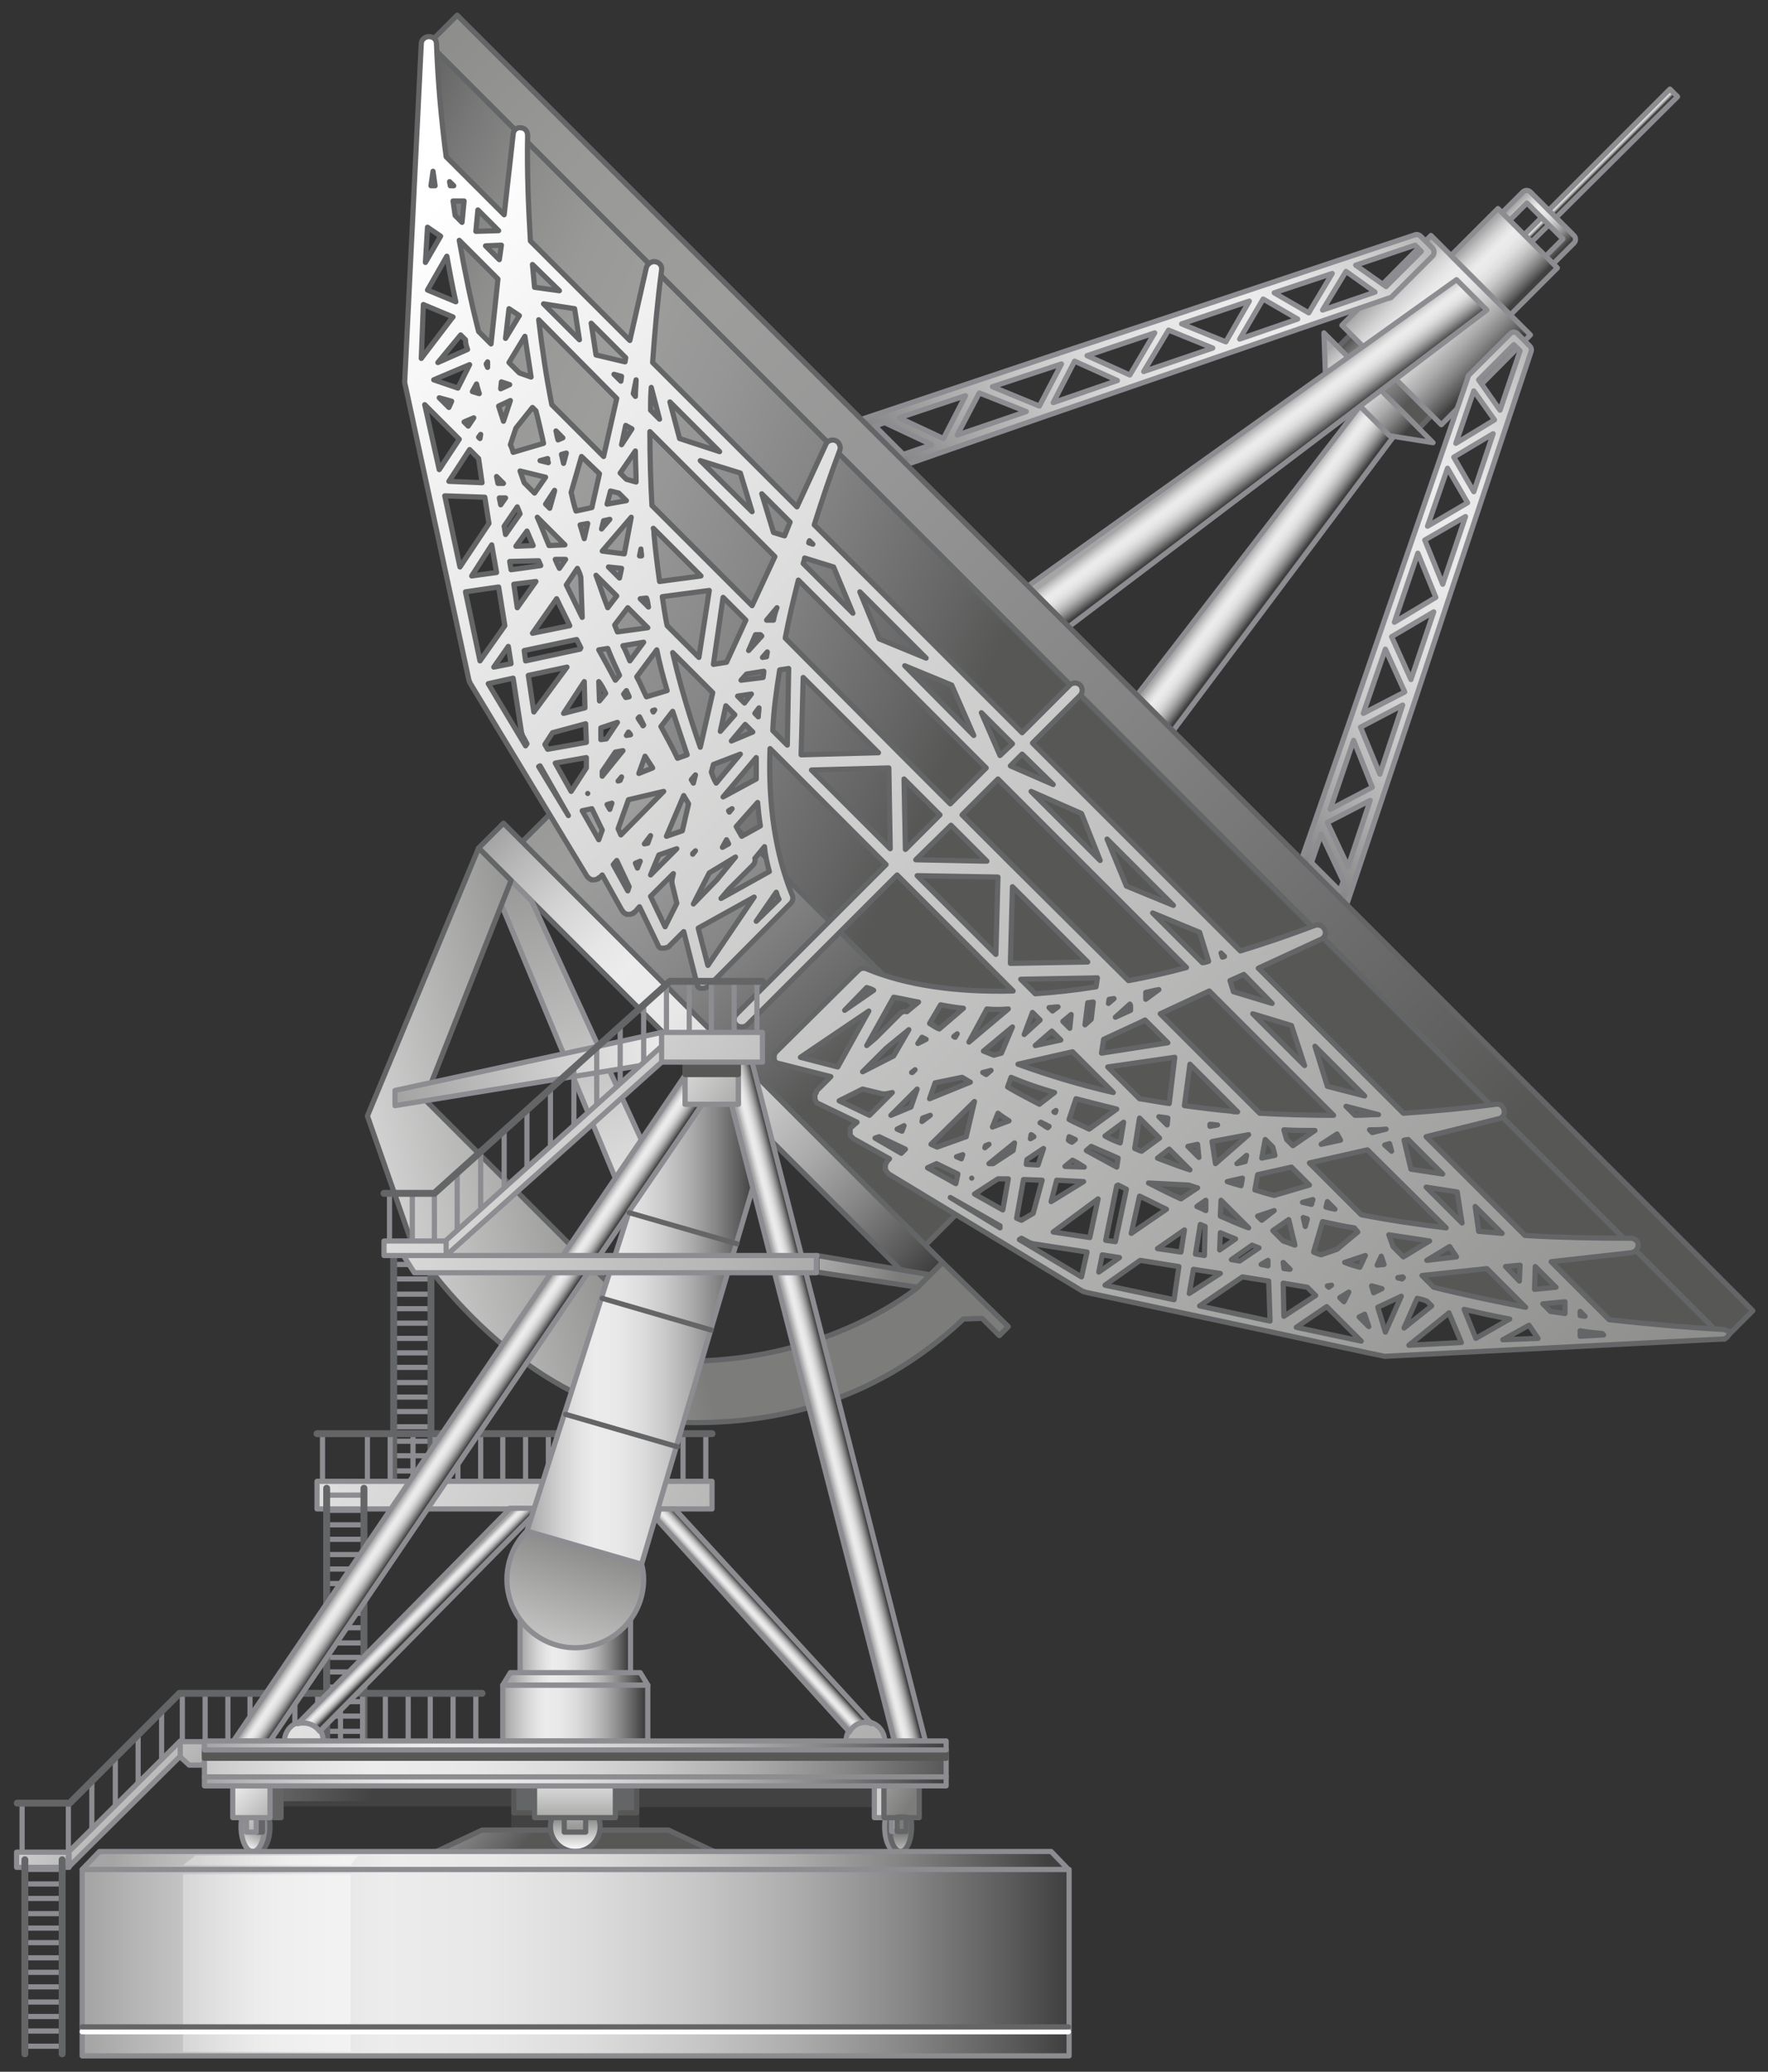 <?xml version="1.0" encoding="utf-8"?>

<!-- Copyright 2016 Siemens AG -->

<!-- Generator: Adobe Illustrator 16.0.4, SVG Export Plug-In . SVG Version: 6.00 Build 0)  -->
<!DOCTYPE svg PUBLIC "-//W3C//DTD SVG 1.1//EN" "http://www.w3.org/Graphics/SVG/1.1/DTD/svg11.dtd">
<svg version="1.1" id="Network_Satellite_Dish" xmlns="http://www.w3.org/2000/svg" xmlns:xlink="http://www.w3.org/1999/xlink"
	 x="0px" y="0px" width="256px" height="300px" viewBox="0 0 256 300" enable-background="new 0 0 256 300" xml:space="preserve">
<rect x="0" y="0" width="256" height="300" fill="#333333" stroke="none"/>
<g id="Receiver__x2B__Support">
	<g id="Antenna">
		
			<linearGradient id="Antenna_2_" gradientUnits="userSpaceOnUse" x1="81.48" y1="592.938" x2="81.48" y2="593.879" gradientTransform="matrix(0.707 -0.707 0.707 0.707 -245.557 -338.151)">
			<stop  offset="0" style="stop-color:#A5A5A5"/>
			<stop  offset="4.758149e-02" style="stop-color:#B5B5B5"/>
			<stop  offset="0.151" style="stop-color:#D3D3D3"/>
			<stop  offset="0.239" style="stop-color:#E5E5E5"/>
			<stop  offset="0.302" style="stop-color:#ECECEC"/>
			<stop  offset="0.407" style="stop-color:#E8E8E8"/>
			<stop  offset="0.514" style="stop-color:#DCDCDC"/>
			<stop  offset="0.621" style="stop-color:#C7C7C7"/>
			<stop  offset="0.729" style="stop-color:#ABABAB"/>
			<stop  offset="0.838" style="stop-color:#868686"/>
			<stop  offset="0.945" style="stop-color:#5A5A5A"/>
			<stop  offset="1" style="stop-color:#404040"/>
		</linearGradient>
		
			<polygon id="Antenna_1_" fill="url(#Antenna_2_)" stroke="#8C8C91" stroke-width="0.75" stroke-linecap="round" stroke-linejoin="round" stroke-miterlimit="10" points="
			242.9,14 221.8,35 220.7,34 241.8,12.9 		"/>
		
			<linearGradient id="Railing_1_" gradientUnits="userSpaceOnUse" x1="69.084" y1="588.806" x2="69.084" y2="598.26" gradientTransform="matrix(0.707 -0.707 0.707 0.707 -245.557 -338.151)">
			<stop  offset="0" style="stop-color:#A5A5A5"/>
			<stop  offset="4.758149e-02" style="stop-color:#B5B5B5"/>
			<stop  offset="0.151" style="stop-color:#D3D3D3"/>
			<stop  offset="0.239" style="stop-color:#E5E5E5"/>
			<stop  offset="0.302" style="stop-color:#ECECEC"/>
			<stop  offset="0.407" style="stop-color:#E8E8E8"/>
			<stop  offset="0.514" style="stop-color:#DCDCDC"/>
			<stop  offset="0.621" style="stop-color:#C7C7C7"/>
			<stop  offset="0.729" style="stop-color:#ABABAB"/>
			<stop  offset="0.838" style="stop-color:#868686"/>
			<stop  offset="0.945" style="stop-color:#5A5A5A"/>
			<stop  offset="1" style="stop-color:#404040"/>
		</linearGradient>
		
			<path id="Railing" fill="url(#Railing_1_)" stroke="#8C8C91" stroke-width="0.75" stroke-linecap="round" stroke-linejoin="round" stroke-miterlimit="10" d="
			M227.9,35.2l-3,3l-1.1-1.1l2.5-2.5l-5.2-5.2l-2.5,2.5l-1.1-1.1l3-3c0.3-0.3,0.8-0.3,1.1,0l6.3,6.3
			C228.2,34.4,228.2,34.9,227.9,35.2z"/>
	</g>
	<g id="Receiver">
		
			<linearGradient id="Intermediate_Piece_2_" gradientUnits="userSpaceOnUse" x1="37.292" y1="585.927" x2="37.292" y2="598.165" gradientTransform="matrix(0.707 -0.707 0.707 0.707 -245.557 -338.151)">
			<stop  offset="0" style="stop-color:#575756"/>
			<stop  offset="1.586480e-02" style="stop-color:#5D5C5C"/>
			<stop  offset="0.117" style="stop-color:#797878"/>
			<stop  offset="0.218" style="stop-color:#8D8D8C"/>
			<stop  offset="0.319" style="stop-color:#999998"/>
			<stop  offset="0.418" style="stop-color:#9D9D9C"/>
			<stop  offset="0.54" style="stop-color:#979696"/>
			<stop  offset="0.712" style="stop-color:#848484"/>
			<stop  offset="0.913" style="stop-color:#676666"/>
			<stop  offset="1" style="stop-color:#575756"/>
		</linearGradient>
		
			<polygon id="Intermediate_Piece_1_" fill="url(#Intermediate_Piece_2_)" stroke="#646567" stroke-width="0.75" stroke-linecap="round" stroke-linejoin="round" stroke-miterlimit="10" points="
			207.3,60.1 205.5,62 193.7,50.3 195.6,48.4 		"/>
		
			<linearGradient id="Connection_Support_1_" gradientUnits="userSpaceOnUse" x1="47.752" y1="583.837" x2="47.752" y2="603.076" gradientTransform="matrix(0.707 -0.707 0.707 0.707 -245.557 -338.151)">
			<stop  offset="0" style="stop-color:#A5A5A5"/>
			<stop  offset="4.758149e-02" style="stop-color:#B5B5B5"/>
			<stop  offset="0.151" style="stop-color:#D3D3D3"/>
			<stop  offset="0.239" style="stop-color:#E5E5E5"/>
			<stop  offset="0.302" style="stop-color:#ECECEC"/>
			<stop  offset="0.407" style="stop-color:#E8E8E8"/>
			<stop  offset="0.514" style="stop-color:#DCDCDC"/>
			<stop  offset="0.621" style="stop-color:#C7C7C7"/>
			<stop  offset="0.729" style="stop-color:#ABABAB"/>
			<stop  offset="0.838" style="stop-color:#868686"/>
			<stop  offset="0.945" style="stop-color:#5A5A5A"/>
			<stop  offset="1" style="stop-color:#404040"/>
		</linearGradient>
		
			<polygon id="Connection_Support" fill="url(#Connection_Support_1_)" stroke="#8C8C91" stroke-width="0.75" stroke-linecap="round" stroke-linejoin="round" stroke-miterlimit="10" points="
			221.6,48.5 208.7,61.5 194.3,47.1 207.2,34.1 		"/>
		
			<linearGradient id="Shape_Housing_Top_1_" gradientUnits="userSpaceOnUse" x1="61.735" y1="588.179" x2="61.735" y2="598.845" gradientTransform="matrix(0.707 -0.707 0.707 0.707 -245.557 -338.151)">
			<stop  offset="0" style="stop-color:#A5A5A5"/>
			<stop  offset="4.758149e-02" style="stop-color:#B5B5B5"/>
			<stop  offset="0.151" style="stop-color:#D3D3D3"/>
			<stop  offset="0.239" style="stop-color:#E5E5E5"/>
			<stop  offset="0.302" style="stop-color:#ECECEC"/>
			<stop  offset="0.407" style="stop-color:#E8E8E8"/>
			<stop  offset="0.514" style="stop-color:#DCDCDC"/>
			<stop  offset="0.621" style="stop-color:#C7C7C7"/>
			<stop  offset="0.729" style="stop-color:#ABABAB"/>
			<stop  offset="0.838" style="stop-color:#868686"/>
			<stop  offset="0.945" style="stop-color:#5A5A5A"/>
			<stop  offset="1" style="stop-color:#404040"/>
		</linearGradient>
		
			<polygon id="Shape_Housing_Top" fill="url(#Shape_Housing_Top_1_)" stroke="#8C8C91" stroke-width="0.75" stroke-linecap="round" stroke-linejoin="round" stroke-miterlimit="10" points="
			225.5,38.8 218.7,45.6 210.1,37 216.9,30.2 		"/>
		
			<linearGradient id="Receiver_Plate_1_" gradientUnits="userSpaceOnUse" x1="34.081" y1="584.637" x2="34.081" y2="601.058" gradientTransform="matrix(0.707 -0.707 0.707 0.707 -245.557 -338.151)">
			<stop  offset="0" style="stop-color:#A5A5A5"/>
			<stop  offset="4.758149e-02" style="stop-color:#B5B5B5"/>
			<stop  offset="0.151" style="stop-color:#D3D3D3"/>
			<stop  offset="0.239" style="stop-color:#E5E5E5"/>
			<stop  offset="0.302" style="stop-color:#ECECEC"/>
			<stop  offset="0.407" style="stop-color:#E8E8E8"/>
			<stop  offset="0.514" style="stop-color:#DCDCDC"/>
			<stop  offset="0.621" style="stop-color:#C7C7C7"/>
			<stop  offset="0.729" style="stop-color:#ABABAB"/>
			<stop  offset="0.838" style="stop-color:#868686"/>
			<stop  offset="0.945" style="stop-color:#5A5A5A"/>
			<stop  offset="1" style="stop-color:#404040"/>
		</linearGradient>
		
			<polygon id="Receiver_Plate" fill="url(#Receiver_Plate_1_)" stroke="#8C8C91" stroke-width="0.75" stroke-linecap="round" stroke-linejoin="round" stroke-miterlimit="10" points="
			207.5,64.1 201.2,63.1 191.9,53.8 191.7,48.2 		"/>
	</g>
	
		<linearGradient id="Pipe_Bottom_1_" gradientUnits="userSpaceOnUse" x1="5.504" y1="597.399" x2="6.352" y2="603.336" gradientTransform="matrix(0.707 -0.707 0.707 0.707 -245.557 -338.151)">
		<stop  offset="0" style="stop-color:#A5A5A5"/>
		<stop  offset="4.758149e-02" style="stop-color:#B5B5B5"/>
		<stop  offset="0.151" style="stop-color:#D3D3D3"/>
		<stop  offset="0.239" style="stop-color:#E5E5E5"/>
		<stop  offset="0.302" style="stop-color:#ECECEC"/>
		<stop  offset="0.407" style="stop-color:#E8E8E8"/>
		<stop  offset="0.514" style="stop-color:#DCDCDC"/>
		<stop  offset="0.621" style="stop-color:#C7C7C7"/>
		<stop  offset="0.729" style="stop-color:#ABABAB"/>
		<stop  offset="0.838" style="stop-color:#868686"/>
		<stop  offset="0.945" style="stop-color:#5A5A5A"/>
		<stop  offset="1" style="stop-color:#404040"/>
	</linearGradient>
	
		<polygon id="Pipe_Bottom" fill="url(#Pipe_Bottom_1_)" stroke="#8C8C91" stroke-width="0.75" stroke-linecap="round" stroke-linejoin="round" stroke-miterlimit="10" points="
		164.6,100.7 196.9,58.8 201.2,63.1 201.8,63.2 169.8,105.9 	"/>
	
		<linearGradient id="Pipe_Top_1_" gradientUnits="userSpaceOnUse" x1="17.779" y1="584.756" x2="16.855" y2="591.152" gradientTransform="matrix(0.707 -0.707 0.707 0.707 -245.557 -338.151)">
		<stop  offset="0" style="stop-color:#A5A5A5"/>
		<stop  offset="4.758149e-02" style="stop-color:#B5B5B5"/>
		<stop  offset="0.151" style="stop-color:#D3D3D3"/>
		<stop  offset="0.239" style="stop-color:#E5E5E5"/>
		<stop  offset="0.302" style="stop-color:#ECECEC"/>
		<stop  offset="0.407" style="stop-color:#E8E8E8"/>
		<stop  offset="0.514" style="stop-color:#DCDCDC"/>
		<stop  offset="0.621" style="stop-color:#C7C7C7"/>
		<stop  offset="0.729" style="stop-color:#ABABAB"/>
		<stop  offset="0.838" style="stop-color:#868686"/>
		<stop  offset="0.945" style="stop-color:#5A5A5A"/>
		<stop  offset="1" style="stop-color:#404040"/>
	</linearGradient>
	
		<polygon id="Pipe_Top" fill="url(#Pipe_Top_1_)" stroke="#8C8C91" stroke-width="0.75" stroke-linecap="round" stroke-linejoin="round" stroke-miterlimit="10" points="
		148.8,84.9 210.9,40.5 215.3,44.9 154.7,90.8 	"/>
	
		<linearGradient id="Struts_Bottom_1_" gradientUnits="userSpaceOnUse" x1="61.116" y1="622.371" x2="-35.931" y2="622.371" gradientTransform="matrix(0.707 -0.707 0.707 0.707 -245.557 -338.151)">
		<stop  offset="0" style="stop-color:#A5A5A5"/>
		<stop  offset="4.758149e-02" style="stop-color:#B5B5B5"/>
		<stop  offset="0.151" style="stop-color:#D3D3D3"/>
		<stop  offset="0.239" style="stop-color:#E5E5E5"/>
		<stop  offset="0.302" style="stop-color:#ECECEC"/>
		<stop  offset="0.407" style="stop-color:#E8E8E8"/>
		<stop  offset="0.514" style="stop-color:#DCDCDC"/>
		<stop  offset="0.621" style="stop-color:#C7C7C7"/>
		<stop  offset="0.729" style="stop-color:#ABABAB"/>
		<stop  offset="0.838" style="stop-color:#868686"/>
		<stop  offset="0.945" style="stop-color:#5A5A5A"/>
		<stop  offset="1" style="stop-color:#404040"/>
	</linearGradient>
	
		<path id="Struts_Bottom" fill="url(#Struts_Bottom_1_)" stroke="#8C8C91" stroke-width="0.75" stroke-linecap="round" stroke-linejoin="round" stroke-miterlimit="10" d="
		M218.7,48.3l-6.1,6.1c0,0,0,0,0,0.1c0,0.1-0.1,0.1-0.1,0.2c0,0,0,0,0,0.1l-7.9,23c0,0,0,0,0,0l-9.3,27c0,0,0,0,0,0l-4.8,13.8
		c0,0,0,0,0,0l-2.2,6.3c-0.1,0.3,0,0.6,0.2,0.8l5.3,5.3c0.2,0.2,0.5,0.3,0.7,0.2c0.1,0,0.3-0.1,0.4-0.2c0.1-0.1,0.1-0.2,0.2-0.3
		l10-29.9c0,0,0,0,0,0l4.5-13.6c0,0,0,0,0,0l12.1-36.3c0.1-0.3,0-0.6-0.2-0.8l-1.7-1.7C219.5,48,219,48,218.7,48.3z M198.4,115.9
		l-3.2,9.6l-3-6.4L198.4,115.9z M192.6,117.2l3.4-10l2.7,6.8L192.6,117.2z M197,105.3l6.1-3.2l-3.3,10L197,105.3z M197.4,103.3
		l3.2-9.3l2.8,6.2L197.4,103.3z M201.5,92.2l6.1-3.6l-3.3,9.8L201.5,92.2z M201.9,90.1l3.4-10l2.6,6.4L201.9,90.1z M206.3,78.2
		l5.9-3.4l-3.3,9.8L206.3,78.2z M206.7,76.2l2.9-8.4l2.9,5L206.7,76.2z M210.5,66.2l5.7-3.4l-2.8,8.4L210.5,66.2z M210.8,64.2
		l2.6-7.6l3,4.2L210.8,64.2z M189.9,124.9l1.4-4.1l3.2,6.8L194,129L189.9,124.9z M220.1,50.8l-2.9,8.6l-3.1-4.4l5.1-5.1L220.1,50.8z
		"/>
	
		<linearGradient id="Struts_Top_1_" gradientUnits="userSpaceOnUse" x1="61.117" y1="564.764" x2="-35.931" y2="564.764" gradientTransform="matrix(0.707 -0.707 0.707 0.707 -245.557 -338.151)">
		<stop  offset="0" style="stop-color:#A5A5A5"/>
		<stop  offset="4.758149e-02" style="stop-color:#B5B5B5"/>
		<stop  offset="0.151" style="stop-color:#D3D3D3"/>
		<stop  offset="0.239" style="stop-color:#E5E5E5"/>
		<stop  offset="0.302" style="stop-color:#ECECEC"/>
		<stop  offset="0.407" style="stop-color:#E8E8E8"/>
		<stop  offset="0.514" style="stop-color:#DCDCDC"/>
		<stop  offset="0.621" style="stop-color:#C7C7C7"/>
		<stop  offset="0.729" style="stop-color:#ABABAB"/>
		<stop  offset="0.838" style="stop-color:#868686"/>
		<stop  offset="0.945" style="stop-color:#5A5A5A"/>
		<stop  offset="1" style="stop-color:#404040"/>
	</linearGradient>
	
		<path id="Struts_Top" fill="url(#Struts_Top_1_)" stroke="#8C8C91" stroke-width="0.75" stroke-linecap="round" stroke-linejoin="round" stroke-miterlimit="10" d="
		M207.4,35.9l-1.7-1.7c-0.2-0.2-0.5-0.3-0.8-0.2l-36.3,12.1c0,0,0,0,0,0L155,50.6c0,0,0,0,0,0l-29.9,10c-0.1,0-0.2,0.1-0.3,0.2
		c-0.1,0.1-0.2,0.2-0.2,0.4c-0.1,0.3,0,0.5,0.2,0.7l5.3,5.3c0.2,0.2,0.5,0.3,0.8,0.2l6.3-2.2c0,0,0,0,0,0l13.8-4.8c0,0,0,0,0,0
		l27-9.3c0,0,0,0,0,0l23-7.9c0,0,0,0,0.1,0c0.1,0,0.1-0.1,0.2-0.1c0,0,0,0,0.1,0l6.1-6.1C207.7,36.7,207.7,36.2,207.4,35.9z
		 M136.6,63.5l-6.4-3l9.6-3.2L136.6,63.5z M141.8,56.9l6.8,2.7l-10,3.4L141.8,56.9z M143.7,56l10-3.3l-3.2,6.1L143.7,56z
		 M155.6,52.3l6.2,2.8l-9.3,3.2L155.6,52.3z M157.4,51.5l9.8-3.3l-3.6,6.1L157.4,51.5z M169.2,47.8l6.4,2.6l-10,3.4L169.2,47.8z
		 M171.1,46.9l9.8-3.3l-3.4,5.9L171.1,46.9z M182.9,43.3l5,2.9l-8.4,2.9L182.9,43.3z M184.5,42.4l8.4-2.8l-3.4,5.7L184.5,42.4z
		 M194.9,39.3l4.2,3l-7.6,2.6L194.9,39.3z M126.7,61.7l1.4-0.5l6.8,3.2l-4.1,1.4L126.7,61.7z M205.8,36.4l-5.1,5.1l-4.4-3.1l8.6-2.9
		L205.8,36.4z"/>
</g>
<g id="Parabolic_Reflector">
	<linearGradient id="Shape_4_" gradientUnits="userSpaceOnUse" x1="36.402" y1="54.12" x2="140.953" y2="101.791">
		<stop  offset="0" style="stop-color:#575756"/>
		<stop  offset="1.586480e-02" style="stop-color:#5D5C5C"/>
		<stop  offset="0.117" style="stop-color:#797878"/>
		<stop  offset="0.218" style="stop-color:#8D8D8C"/>
		<stop  offset="0.319" style="stop-color:#999998"/>
		<stop  offset="0.418" style="stop-color:#9D9D9C"/>
		<stop  offset="0.54" style="stop-color:#979696"/>
		<stop  offset="0.712" style="stop-color:#848484"/>
		<stop  offset="0.913" style="stop-color:#676666"/>
		<stop  offset="1" style="stop-color:#575756"/>
	</linearGradient>
	
		<path id="Shape_3_" fill="url(#Shape_4_)" stroke="#646567" stroke-width="0.75" stroke-linecap="round" stroke-linejoin="round" stroke-miterlimit="10" d="
		M62.1,6.3c0.8,15.9,3.2,31.7,7.4,47c23.2,85.3,94.3,136.2,180.2,140.6L62.1,6.3z"/>
	<linearGradient id="Edge_1_" gradientUnits="userSpaceOnUse" x1="20.328" y1="-39.898" x2="220.763" y2="161.079">
		<stop  offset="0" style="stop-color:#575756"/>
		<stop  offset="1.586480e-02" style="stop-color:#5D5C5C"/>
		<stop  offset="0.117" style="stop-color:#797878"/>
		<stop  offset="0.218" style="stop-color:#8D8D8C"/>
		<stop  offset="0.319" style="stop-color:#999998"/>
		<stop  offset="0.418" style="stop-color:#9D9D9C"/>
		<stop  offset="0.54" style="stop-color:#979696"/>
		<stop  offset="0.712" style="stop-color:#848484"/>
		<stop  offset="0.913" style="stop-color:#676666"/>
		<stop  offset="1" style="stop-color:#575756"/>
	</linearGradient>
	
		<polygon id="Edge" fill="url(#Edge_1_)" stroke="#646567" stroke-width="0.75" stroke-linecap="round" stroke-linejoin="round" stroke-miterlimit="10" points="
		253.8,189.8 249.7,193.9 62.1,6.3 66.2,2.2 	"/>
</g>
<g id="Bogie_Parabolic_Reflector">
	
		<linearGradient id="Connection_Parabolic_Reflector_1_" gradientUnits="userSpaceOnUse" x1="62.421" y1="96.119" x2="119.639" y2="157.396" gradientTransform="matrix(1.137 -0.137 -0.137 1.137 8.659 -8.657)">
		<stop  offset="0" style="stop-color:#575756"/>
		<stop  offset="1.586480e-02" style="stop-color:#5D5C5C"/>
		<stop  offset="0.117" style="stop-color:#797878"/>
		<stop  offset="0.218" style="stop-color:#8D8D8C"/>
		<stop  offset="0.319" style="stop-color:#999998"/>
		<stop  offset="0.418" style="stop-color:#9D9D9C"/>
		<stop  offset="0.54" style="stop-color:#979696"/>
		<stop  offset="0.712" style="stop-color:#848484"/>
		<stop  offset="0.913" style="stop-color:#676666"/>
		<stop  offset="1" style="stop-color:#575756"/>
	</linearGradient>
	
		<polygon id="Connection_Parabolic_Reflector" fill="url(#Connection_Parabolic_Reflector_1_)" stroke="#646567" stroke-width="0.75" stroke-linecap="round" stroke-linejoin="round" stroke-miterlimit="10" points="
		150.5,163.8 133.9,180.4 75.5,122 92.1,105.4 	"/>
	<linearGradient id="Connection_Ring_1_" gradientUnits="userSpaceOnUse" x1="71.348" y1="121.432" x2="134.431" y2="184.175">
		<stop  offset="0" style="stop-color:#A5A5A5"/>
		<stop  offset="4.758149e-02" style="stop-color:#B5B5B5"/>
		<stop  offset="0.151" style="stop-color:#D3D3D3"/>
		<stop  offset="0.239" style="stop-color:#E5E5E5"/>
		<stop  offset="0.302" style="stop-color:#ECECEC"/>
		<stop  offset="0.407" style="stop-color:#E8E8E8"/>
		<stop  offset="0.514" style="stop-color:#DCDCDC"/>
		<stop  offset="0.621" style="stop-color:#C7C7C7"/>
		<stop  offset="0.729" style="stop-color:#ABABAB"/>
		<stop  offset="0.838" style="stop-color:#868686"/>
		<stop  offset="0.945" style="stop-color:#5A5A5A"/>
		<stop  offset="1" style="stop-color:#404040"/>
	</linearGradient>
	
		<polygon id="Connection_Ring" fill="url(#Connection_Ring_1_)" stroke="#646567" stroke-width="0.75" stroke-linecap="round" stroke-linejoin="round" stroke-miterlimit="10" points="
		136.5,182.8 132.9,186.4 69.3,122.8 72.9,119.2 	"/>
	<linearGradient id="Strut_3_1_" gradientUnits="userSpaceOnUse" x1="96.946" y1="179.116" x2="130.328" y2="185.117">
		<stop  offset="0" style="stop-color:#FFFFFF"/>
		<stop  offset="1" style="stop-color:#7C7C7B"/>
	</linearGradient>
	
		<polygon id="Strut_3" fill="url(#Strut_3_1_)" stroke="#646567" stroke-width="0.75" stroke-linecap="round" stroke-linejoin="round" stroke-miterlimit="10" points="
		118.3,181.8 118.3,184.2 132.9,186.4 134.7,184.6 	"/>
	<linearGradient id="Strut_2_1_" gradientUnits="userSpaceOnUse" x1="99.366" y1="190.495" x2="67.912" y2="109.377">
		<stop  offset="0" style="stop-color:#FFFFFF"/>
		<stop  offset="1" style="stop-color:#7C7C7B"/>
	</linearGradient>
	
		<polygon id="Strut_2" fill="url(#Strut_2_1_)" stroke="#8C8C91" stroke-width="0.75" stroke-linecap="round" stroke-linejoin="round" stroke-miterlimit="10" points="
		72.6,131 91.1,175.4 95,169.7 77,130.5 74,127.5 	"/>
	<linearGradient id="Main_Support_1_" gradientUnits="userSpaceOnUse" x1="35.411" y1="176.329" x2="94.207" y2="163.151">
		<stop  offset="0" style="stop-color:#FFFFFF"/>
		<stop  offset="1" style="stop-color:#7C7C7B"/>
	</linearGradient>
	
		<path id="Main_Support" fill="url(#Main_Support_1_)" stroke="#646567" stroke-width="0.75" stroke-linecap="round" stroke-linejoin="round" stroke-miterlimit="10" d="
		M136.5,182.8l-3.6,3.6c0,0-12.6,10.7-33.5,10.7l-37.9-37.9L74,127.5l-4.7-4.7l-16.1,38.8l6.5,18.6c0,0,16.1,25.8,41,25.8
		c18.4,0,30.6-7.3,38.8-15l2.7-0.1l2.5,2.5l1.3-1.3L136.5,182.8z"/>
	<linearGradient id="Strut_1_1_" gradientUnits="userSpaceOnUse" x1="106.909" y1="149.667" x2="36.121" y2="162.222">
		<stop  offset="0" style="stop-color:#FFFFFF"/>
		<stop  offset="1" style="stop-color:#7C7C7B"/>
	</linearGradient>
	
		<polygon id="Strut_1" fill="url(#Strut_1_1_)" stroke="#8C8C91" stroke-width="0.75" stroke-linecap="round" stroke-linejoin="round" stroke-miterlimit="10" points="
		95.8,153.8 95.8,149.5 57.2,157.9 57.2,160.1 	"/>
</g>
<g id="Second_Platform">
	<g id="Ladder_Top">
		
			<path id="Rungs_2_" fill="none" stroke="#8C8C91" stroke-width="0.75" stroke-linecap="round" stroke-linejoin="round" stroke-miterlimit="10" d="
			M57,183.1h5.4 M57,185.2h5.4 M57,187.4h5.4 M57,189.5h5.4 M57,191.6h5.4 M57,193.8h5.4 M57,195.9h5.4 M57,198h5.4 M57,200.2h5.4
			 M57,202.3h5.4 M57,204.4h5.4 M57,206.6h5.4 M57,208.7h5.4 M57,210.8h5.4 M57,213h5.4"/>
		<path id="Handrail_5_" fill="none" stroke="#646567" stroke-linecap="round" stroke-linejoin="round" stroke-miterlimit="10" d="
			M57,181.8v32.7 M62.4,181.8v32.7"/>
	</g>
	<g id="Railings_2_">
		
			<path id="Upright_Posts_2_" fill="none" stroke="#8C8C91" stroke-width="0.75" stroke-linecap="round" stroke-linejoin="round" stroke-miterlimit="10" d="
			M46.7,207.6v6.9 M53.2,207.6v6.9 M56.5,207.6v6.9 M59.8,207.6v6.9 M63,207.6v6.9 M66.3,207.6v6.9 M69.6,207.6v6.9 M72.8,207.6v6.9
			 M76.1,207.6v6.9 M79.4,207.6v6.9 M82.6,207.6v6.9 M85.9,207.6v6.9 M89.1,207.6v6.9 M92.4,207.6v6.9 M95.7,207.6v6.9 M98.9,207.6
			v6.9 M102.2,207.6v6.9"/>
		
			<line id="Handrail_4_" fill="none" stroke="#646567" stroke-linecap="round" stroke-linejoin="round" stroke-miterlimit="10" x1="103.1" y1="207.6" x2="45.9" y2="207.6"/>
	</g>
	<linearGradient id="Platform_2_" gradientUnits="userSpaceOnUse" x1="12.92" y1="187.253" x2="170.421" y2="262.003">
		<stop  offset="0" style="stop-color:#FFFFFF"/>
		<stop  offset="1" style="stop-color:#7C7C7B"/>
	</linearGradient>
	
		<rect id="Platform_1_" x="45.9" y="214.5" fill="url(#Platform_2_)" stroke="#8C8C91" stroke-width="0.75" stroke-linecap="round" stroke-linejoin="round" stroke-miterlimit="10" width="57.2" height="4"/>
	<g id="Ladder_Bottom">
		
			<path id="Rungs_1_" fill="none" stroke="#8C8C91" stroke-width="0.75" stroke-linecap="round" stroke-linejoin="round" stroke-miterlimit="10" d="
			M47.3,216.5h5.4 M47.3,218.7h5.4 M47.3,220.8h5.4 M47.3,222.9h5.4 M47.3,225.1h5.4 M47.3,227.2h5.4 M47.3,229.3h5.4 M47.3,231.5
			h5.4 M47.3,233.6h5.4 M47.3,235.7h5.4 M47.3,237.9h5.4 M47.3,240h5.4 M47.3,242.1h5.4 M47.3,242.1h5.4 M47.3,244.3h5.4
			 M47.3,246.4h5.4 M47.3,246.4h5.4 M47.3,248.5h5.4 M47.3,250.7h5.4"/>
		<path id="Handrail_3_" fill="none" stroke="#646567" stroke-linecap="round" stroke-linejoin="round" stroke-miterlimit="10" d="
			M47.3,215.5v36.2 M52.7,215.5v36.2"/>
	</g>
</g>
<g id="First_Platform">
	<g id="Railings_1_">
		
			<path id="Upright_Posts_1_" fill="none" stroke="#8C8C91" stroke-width="0.75" stroke-linecap="round" stroke-linejoin="round" stroke-miterlimit="10" d="
			M26.4,245.2v6.9 M29.7,245.2v6.9 M33,245.2v6.9 M36.2,245.2v6.9 M39.5,245.2v6.9 M42.7,245.2v6.9 M46,245.2v6.9 M49.3,245.2v6.9
			 M52.5,245.2v6.9 M55.8,245.2v6.9 M59.1,245.2v6.9 M62.3,245.2v6.9 M65.6,245.2v6.9 M68.9,245.2v6.9 M9.9,261.1v7 M3.2,261.1v7
			 M13.3,257.9v7 M16.7,254.5v6.9 M20,251.3v6.8 M23.4,247.8v6.7"/>
		
			<polyline id="Handrail_2_" fill="none" stroke="#646567" stroke-linecap="round" stroke-linejoin="round" stroke-miterlimit="10" points="
			2.5,261.1 10.1,261.1 26,245.2 69.8,245.2 		"/>
	</g>
	<linearGradient id="Platform_3_" gradientUnits="userSpaceOnUse" x1="-1.093" y1="244.916" x2="34.407" y2="278.916">
		<stop  offset="0" style="stop-color:#FFFFFF"/>
		<stop  offset="1" style="stop-color:#7C7C7B"/>
	</linearGradient>
	
		<path id="Platform" fill="url(#Platform_3_)" stroke="#8C8C91" stroke-width="0.75" stroke-linecap="round" stroke-linejoin="round" stroke-miterlimit="10" d="
		M9.9,270.4H2.4v-2.2h7.6V270.4z M27.4,255.6h2.2v-3.4h-3.5v2.2L27.4,255.6z M26.1,252.1v2.2L9.9,270.4v-2.2L26.1,252.1z"/>
	<g id="Ladder">
		
			<path id="Rungs" fill="none" stroke="#8C8C91" stroke-width="0.75" stroke-linecap="round" stroke-linejoin="round" stroke-miterlimit="10" d="
			M3.6,270.7H9 M3.6,272.8H9 M3.6,274.9H9 M3.6,277.1H9 M3.6,279.2H9 M3.6,281.3H9 M3.6,283.5H9 M3.6,285.6H9 M3.6,287.7H9
			 M3.6,287.7H9 M3.6,289.9H9 M3.6,292H9 M3.6,292H9 M3.6,294.1H9 M3.6,296.3H9"/>
		<path id="Handrail_1_" fill="none" stroke="#646567" stroke-linecap="round" stroke-linejoin="round" stroke-miterlimit="10" d="
			M3.6,269.3v28.1 M9,269.3v28.1"/>
	</g>
</g>
<linearGradient id="Support_Parabolic_Reflector_1_" gradientUnits="userSpaceOnUse" x1="50.005" y1="41.988" x2="250.982" y2="243.506">
	<stop  offset="0" style="stop-color:#FFFFFF"/>
	<stop  offset="1" style="stop-color:#7C7C7B"/>
</linearGradient>
<path id="Support_Parabolic_Reflector" fill="url(#Support_Parabolic_Reflector_1_)" stroke="#646567" stroke-width="0.75" stroke-linecap="round" stroke-linejoin="round" stroke-miterlimit="10" d="
	M249.4,192.5c-5.5-0.3-11-0.8-16.4-1.4l-8.4-8.4l11.6-1.3c0.6-0.1,1-0.6,1-1.1c0-0.6-0.5-1-1.1-1c0,0,0,0,0,0
	c-5.2,0-10.3-0.1-15.3-0.4l-14.3-14.3L217,162c0.6-0.1,0.9-0.7,0.8-1.2c-0.1-0.6-0.6-1-1.2-0.9c-4.5,0.6-9,1-13.4,1.3l-21-21
	l9.1-4.2c0.5-0.2,0.8-0.9,0.5-1.4c-0.2-0.5-0.8-0.8-1.4-0.6c-3.7,1.4-7.2,2.6-10.8,3.7l-30.1-30.1l6.9-6.9c0.4-0.4,0.4-1.1,0-1.5
	c0,0,0,0,0,0c0,0,0,0,0,0c-0.4-0.4-1.1-0.4-1.5,0l-6.9,6.9L117.9,76c1.1-3.5,2.3-7.1,3.7-10.8c0.2-0.5-0.1-1.2-0.6-1.4
	c-0.5-0.2-1.2,0-1.4,0.5l-4.2,9.1l-6.6-6.6c0,0,0,0,0,0L95.8,53.8c0,0,0,0,0,0l-1.3-1.3c0.3-4.4,0.7-8.9,1.3-13.4
	c0.1-0.6-0.3-1.1-0.9-1.2c-0.6-0.1-1.1,0.3-1.3,0.8l-2.4,10.6l-6.4-6.4c0,0,0,0,0,0l-8-8c-0.3-5.1-0.5-10.2-0.4-15.3
	c0-0.6-0.4-1.1-1-1.1c-0.6-0.1-1.1,0.4-1.1,1L73,31.1l-8.4-8.4c-0.7-5.4-1.2-10.9-1.4-16.4c0-0.6-0.5-1-1.1-1c0,0,0,0,0,0
	c-0.6,0-1.1,0.5-1.1,1l-2.4,48.9c0,0,0,0,0,0c0,0,0,0,0,0c0,0,0,0,0,0c0,0,0,0,0,0c0,0,0,0,0,0.1c0,0,0,0.1,0,0.1l9.3,43.1
	c0,0,0,0,0,0c0,0.1,0,0.1,0.1,0.2c0,0,0,0.1,0,0.1l17,28.1c0,0,0.1,0.1,0.1,0.1c0.1,0.1,0.1,0.1,0.2,0.2c0.1,0,0.1,0.1,0.2,0.1
	c0,0,0.1,0.1,0.1,0.1c0.1,0,0.1,0,0.2,0c0,0,0.1,0,0.1,0c0,0,0.1,0,0.1,0c0,0,0,0,0,0c0.1,0,0.3,0,0.4-0.1c0,0,0.1,0,0.1,0
	c0.1,0,0.2-0.1,0.2-0.2c0,0,0,0,0.1,0l0.4-0.4l2.9,5.2c0,0,0.1,0,0.1,0.1c0.1,0.1,0.1,0.2,0.2,0.2c0,0,0.1,0.1,0.2,0.1
	c0,0,0.1,0.1,0.1,0.1c0.1,0,0.1,0,0.2,0c0,0,0.1,0,0.1,0c0,0,0.1,0,0.1,0c0,0,0,0,0,0c0.1,0,0.3,0,0.4-0.1c0,0,0.1,0,0.1,0
	c0.1,0,0.2-0.1,0.2-0.2c0,0,0,0,0.1,0l0.7-0.8l2.7,5.6c0,0.1,0.1,0.2,0.1,0.2c0,0,0,0,0,0c0.1,0.1,0.2,0.2,0.3,0.2c0,0,0,0,0,0
	c0,0,0,0,0,0c0,0,0.1,0,0.1,0c0,0,0.1,0,0.1,0c0,0,0,0,0,0c0.1,0,0.1,0,0.2,0c0,0,0,0,0,0h0h0c0,0,0,0,0,0c0.1,0,0.2,0,0.4-0.1
	c0,0,0.1,0,0.1,0c0.1,0,0.2-0.1,0.3-0.2c0,0,0,0,0,0l2.1-2.1l1.9,7.5c0,0.1,0.1,0.2,0.1,0.3c0,0,0,0,0,0.1c0.1,0.1,0.1,0.2,0.2,0.2
	c0,0,0,0,0,0c0,0,0,0,0,0c0.1,0,0.1,0.1,0.2,0.1c0,0,0.1,0,0.1,0c0,0,0,0,0,0c0.1,0,0.2,0,0.3,0c0,0,0,0,0,0h0h0c0,0,0,0,0,0
	c0.1,0,0.2,0,0.4-0.1c0,0,0,0,0.1,0c0.1-0.1,0.2-0.1,0.3-0.2c0,0,0,0,0,0l11.9-12c0.3-0.3,0.4-0.8,0.2-1.2c-2.4-5.9-3.5-13-3.2-21.2
	l2.5,2.5c0,0,0,0,0,0c0,0,0,0,0,0l14.3,14.3l-21.7,21.7c-0.4,0.4-0.4,1.1,0,1.5c0,0,0,0,0,0c0,0,0,0,0,0c0.2,0.2,0.5,0.3,0.8,0.3
	s0.6-0.1,0.8-0.3l21.7-21.7l16.8,16.8c-8.2,0.2-15.4-0.8-21.2-3.2c-0.4-0.2-0.9-0.1-1.2,0.2l-12,11.9c0,0-0.1,0.1-0.1,0.1
	c0,0,0,0,0,0.1c-0.1,0.1-0.1,0.2-0.1,0.3c0,0,0,0.1,0,0.1c0,0.1,0,0.2,0,0.3c0,0,0,0.1,0,0.1c0,0,0,0,0,0c0,0.1,0.1,0.2,0.1,0.3
	c0,0,0,0,0,0c0,0,0,0,0,0c0.1,0.1,0.1,0.2,0.2,0.2c0,0,0,0,0.1,0c0.1,0.1,0.2,0.1,0.3,0.1l7.5,1.9l-2.1,2.1c0,0,0,0,0,0.1
	c0,0,0,0,0,0.1c-0.1,0.1-0.1,0.2-0.2,0.3c0,0,0,0,0,0c0,0.1,0,0.2,0,0.4c0,0,0,0.1,0,0.1c0,0,0,0,0,0.1c0,0.1,0.1,0.2,0.1,0.3
	c0,0,0,0,0,0c0,0,0,0,0,0c0.1,0.1,0.1,0.2,0.2,0.3c0,0,0,0,0,0c0.1,0.1,0.1,0.1,0.2,0.1l5.6,2.7l-0.8,0.7c0,0,0,0,0,0
	c-0.1,0.1-0.2,0.2-0.2,0.4c0,0,0,0.1,0,0.1c0,0.1,0,0.2,0,0.3c0,0,0,0,0,0.1c0,0,0,0.1,0,0.1c0,0.1,0,0.1,0,0.2c0,0,0,0.1,0.1,0.1
	c0,0.1,0.1,0.1,0.1,0.1c0.1,0.1,0.1,0.1,0.2,0.2c0,0,0,0.1,0.1,0.1l5.2,2.9l-0.4,0.4c0,0,0,0,0,0.1c-0.1,0.1-0.1,0.2-0.2,0.3
	c0,0,0,0.1,0,0.2c0,0.1,0,0.2,0,0.3c0,0,0,0.1,0,0.1c0,0,0,0.1,0,0.1c0,0,0,0.1,0,0.1c0,0,0.1,0.1,0.1,0.1c0,0.1,0.1,0.1,0.1,0.2
	c0.1,0.1,0.1,0.1,0.2,0.2c0,0,0,0.1,0.1,0.1l28.1,17c0,0,0.1,0,0.1,0c0.1,0,0.1,0.1,0.2,0.1c0,0,0,0,0,0l27.6,5.9c0,0,0,0,0,0
	c0,0,15.6,3.4,15.8,3.4c0.1,0,48.9-2.5,48.9-2.5c0.6,0,1-0.5,1-1.1C250.4,193,250,192.5,249.4,192.5z M160,186.1l5.1-3.6l5.6,0.9
	l-0.7,4.8L160,186.1z M147.6,179.5l0.3-0.2l1.3,0.7c0,0,0.1,0,0.1,0c0.1,0,0.1,0.1,0.2,0.1c0,0,0,0,0.1,0l7.8,1.2l-0.8,3.6
	L147.6,179.5z M137.6,173.4l7.2,4.1l0,0.3L137.6,173.4z M133,145.1l-1.7,1.4c-0.4-0.1-0.7,0-1,0.3l-3.5,3.5l-1.3,1.1l3.9-7
	C130.6,144.6,131.8,144.9,133,145.1z M139.5,146L136,149c-0.5-0.2-0.9-0.5-1.4-0.8l1.6-2.7C137.2,145.7,138.4,145.9,139.5,146z
	 M111.4,126.2l-7,3.9l1.1-1.3l3.5-3.5c0.3-0.3,0.4-0.7,0.3-1l1.4-1.7C110.8,123.9,111.1,125.1,111.4,126.2z M102.5,139.8l-1.4-5.4
	l8.1-4.5L102.5,139.8z M70.7,99l3.6-0.8l1.2,7.8c0,0,0,0,0,0.1c0,0.1,0,0.1,0.1,0.2c0,0,0,0.1,0,0.1l0.7,1.3l-0.2,0.3L70.7,99z
	 M67.4,85.7l4.8-0.7l0.9,5.6l-3.6,5.1L67.4,85.7z M64.4,71.8l5.8,0.2l0.6,3.8l-4.2,6.3L64.4,71.8z M61.5,58.6l5,5L63.6,68L61.5,58.6
	z M226.6,190.2c-0.7-0.1-1.4-0.2-2.1-0.3l-1.1-1.1l3.2-0.3L226.6,190.2z M194,187.9l1.3-0.8l-0.7,1.4L194,187.9z M172.8,183.8
	l3.9,0.6l-4.5,2.9L172.8,183.8z M159.6,181.7l2.5,0.4l-3,2.1L159.6,181.7z M133.6,161.9l1.1-0.4l-1.2,0.9L133.6,161.9z M128.3,151.8
	l3.3-2.7l-2.2,3.8l-4.5,2.3L128.3,151.8z M133.5,150.2c0.2,0.1,0.4,0.2,0.6,0.3l-1.2,0.6L133.5,150.2z M152.3,149.3l1.3,1.3
	l-3.7,0.8L152.3,149.3z M148.3,149.8l1.2-3.2l1.1,1.1L148.3,149.8z M146.4,125.1C146.4,125.1,146.4,125.1,146.4,125.1
	C146.4,125.1,146.4,125.1,146.4,125.1l-7.1-7.1l5.2-5.2l17.1,17.1c0,0,0,0,0,0l10.2,10.2c-2.9,0.8-5.7,1.4-8.4,1.9L146.4,125.1z
	 M113.7,92.4c0.5-2.7,1.2-5.6,1.9-8.4l10.1,10.1l0,0l17.1,17.1l-5.2,5.2l-7.1-7.1c0,0,0,0,0,0c0,0,0,0,0,0L113.7,92.4z M107.8,101.8
	l-1-1l2-0.3L107.8,101.8z M110.1,119.6l-2.7,1.5c-0.3-0.5-0.5-0.9-0.8-1.4l3.1-3.5C109.8,117.3,109.9,118.4,110.1,119.6z
	 M93.3,122.2l0.9-1.2l-0.4,1.1L93.3,122.2z M67,35.3C67,35.3,67,35.3,67,35.3C67,35.3,67,35.3,67,35.3l5.1,5.1l-1,9.4L69.3,48
	c-1.1-4.3-2-8.7-2.8-13.2L67,35.3z M89.3,57.7l-1.9,8.4l-2.9-2.9c0,0,0,0,0,0c0,0,0,0,0,0l-4.6-4.6c-0.8-4-1.4-8.1-1.9-12.3
	L89.3,57.7z M94.3,56.1l1.2,4.6l-1.3-1.3C94.2,58.4,94.2,57.3,94.3,56.1z M110.3,78.7C110.3,78.7,110.3,78.7,110.3,78.7l1.9,1.9
	l-3.3,7.1l-4.2-4.2c0,0,0,0,0,0c0,0,0,0,0,0L94.4,73.2c-0.2-3.5-0.3-7.1-0.3-10.7L110.3,78.7z M112,89.8l-1,0l0,0l1.5-1.8
	C112.3,88.5,112.1,89.2,112,89.8z M85.1,114.9L85.1,114.9L85.1,114.9L85.1,114.9z M86.8,68.6l-1.1,4.9L83.4,74
	c-0.3-0.9-0.5-1.8-0.7-2.7l1.5-5.2L86.8,68.6z M90.6,61.6l0.9,0.5l-1.5,2.3L90.6,61.6z M108,89.8l-2.8,6.1l-1.9,0.3l1.4-9.7
	L108,89.8z M89.5,113.1l0.5-0.6l-0.2,0.5L89.5,113.1z M70.6,52.4L70.6,52.4l0,0.8c0-0.1,0-0.2-0.1-0.2c0-0.1-0.1-0.2-0.1-0.3
	L70.6,52.4z M73.7,44.7l1.5,1l-2,3.3L73.7,44.7z M92,65.3c0,1.5,0.1,3,0.1,4.5l-1.4-0.4l-0.9-0.9L92,65.3z M101.2,95.2l-4.6-4.6
	c-0.3-1.4-0.5-2.8-0.7-4.2l6.8-0.9L101.2,95.2z M94.6,103.1c0-0.1-0.1-0.1-0.1-0.2l0.3-0.1L94.6,103.1z M93.1,105.1
	c-0.2-0.4-0.5-0.7-0.7-1.1l0.2-0.2c0.2,0.4,0.4,0.8,0.6,1.2L93.1,105.1z M89.4,91.5c-0.1-0.3-0.3-0.7-0.4-1l1.9-2.5l2.9,2.9
	L89.4,91.5z M93.2,93l-2,2.7c-0.3-0.7-0.6-1.5-1-2.2L93.2,93z M88,88c-0.6-1.5-1.1-3.1-1.7-4.7l3,3L88,88z M90,82.3l-0.3,1.4
	l-1.6-1.6L90,82.3z M87.2,79.8l4.2-4.9l-1,5.3L87.2,79.8z M86.7,94.1l1.3-0.2c0.5,1.3,1.1,2.6,1.7,3.9l-0.6,0.7
	C88.3,97,87.5,95.5,86.7,94.1z M90.7,100c0.1,0.3,0.3,0.6,0.4,0.9l-0.5,0.1c-0.1-0.2-0.2-0.3-0.3-0.5L90.7,100z M93.6,100.9
	c-0.5-1-0.9-2-1.4-2.9l2.9-3.9c0.4,2,0.9,3.9,1.5,5.9L93.6,100.9z M93.9,87.9l-1.2-1.2l0.9-0.1C93.8,87,93.8,87.5,93.9,87.9z
	 M92.6,80.5l0.2-1c0,0.3,0.1,0.7,0.1,1L92.6,80.5z M88.4,71.1l1.2,0.3l1.1,1.1l0,0L87.9,73L88.4,71.1z M88.3,75.2l-1.2,1.4l0.3-1.2
	L88.3,75.2z M84.6,78c-0.2-0.7-0.4-1.3-0.6-2l1.1-0.2L84.6,78z M81.6,67.1c-0.1-0.4-0.2-0.9-0.3-1.3l0.7-0.2L81.6,67.1z M79.4,67
	l-1.2-0.3l1.1-0.3C79.3,66.6,79.3,66.8,79.4,67z M72.9,61c-0.2-0.7-0.5-1.5-0.7-2.2l1.7-0.8L72.9,61L72.9,61z M72.6,55.3l1.2,0.4
	l-1.3,0.6L72.6,55.3z M75.3,68.2l3.7,0.9l-1.6,2.3l-1.5-1.5C75.7,69.3,75.5,68.8,75.3,68.2z M80.3,71c0,0,0,0.1,0,0.1l-0.7,2.5
	L79,73L80.3,71z M84.1,83.6l0.2,5.8c-0.8-1.6-1.5-3.1-2.3-4.7l1.6-2.4C83.8,82.7,84,83.1,84.1,83.6z M87.7,100.4l-0.9,1.1l-0.1-2.8
	C87.1,99.2,87.4,99.8,87.7,100.4z M91.3,106.4l-0.6,0.1l0.3-0.5C91.1,106.1,91.2,106.2,91.3,106.4z M93.4,109.5
	c0.4,0.6,0.7,1.1,1.1,1.7l-2,0.8L93.4,109.5z M95.7,105.2l1.7-2.2c0.7,2.1,1.4,4.2,2.1,6.3l-1.4,0.5
	C97.4,108.3,96.5,106.7,95.7,105.2z M97.4,94.5l3.7,3.7c0,0,0,0,0,0s0,0,0,0l2.1,2.1l-1.8,7.9C99.9,103.9,98.5,99.3,97.4,94.5z
	 M95.5,84.2c-0.3-2.2-0.6-4.5-0.8-6.8c0-0.3,0-0.6-0.1-0.9l6.9,6.9L95.5,84.2z M80.8,63.7c0-0.1-0.1-0.3-0.1-0.4
	c-0.1-0.3-0.1-0.6-0.2-0.9l1,1L80.8,63.7z M78.6,63.7c0,0.2,0.1,0.4,0.1,0.5l-4.4,1.3c-0.1-0.4-0.2-0.7-0.4-1.1l0.8-2.4l2.4-3
	l0.5,0.5C78,61,78.3,62.4,78.6,63.7z M75.2,54l-1.5-1.5l2.3-3.8c0.3,2,0.6,4,0.9,5.9L75.2,54z M67.7,50.6l-4.3,1.9l3.3-4l0.7,0.7
	C67.4,49.6,67.5,50.1,67.7,50.6z M68,52.8l-1.7,3.4L62.8,55L68,52.8z M69,55.6c0.1,0.5,0.3,1,0.4,1.4l-1-0.3L69,55.6z M77.8,74.9
	l4,4l-2.3,0.1C78.9,77.6,78.4,76.2,77.8,74.9z M77.2,79l-2.5,0.1l1.6-2.2C76.6,77.6,76.9,78.3,77.2,79z M81.9,81L81,82.3
	c-0.2-0.4-0.4-0.8-0.6-1.3L81.9,81z M80.6,86.7c0.6,1.3,1.3,2.6,1.9,3.9l-5.4,1.1L80.6,86.7z M84.6,98.7l0.1,3.8l-3.1,0.8L84.6,98.7
	z M87,105.4l2.4-0.8l-1.6,2.4l-0.8,0.1L87,105.4z M89.1,108.9l1.1-0.2l-3,3.7l0-0.7L89.1,108.9z M100.7,112.2l-0.3,1.2
	c-0.1-0.2-0.2-0.3-0.3-0.5L100.7,112.2z M72.3,37.6l-2-2l2.3-0.1L72.3,37.6z M66,43.7L61.9,42l2.8-4.9C65.1,39.3,65.5,41.5,66,43.7z
	 M65.4,58.1L65,59l-1.4-1.4L65.4,58.1z M68.6,60.5l-0.8,1.2l-0.6-0.6L68.6,60.5z M69.6,62.9l-0.1,0.6l-0.2-0.2L69.6,62.9z
	 M69.3,66.4l0.5,3.5L65,69.7l3-4.6L69.3,66.4z M71.9,69l1,1l-0.8,0L71.9,69z M73.2,72.1l-0.7,1l-0.2-1L73.2,72.1z M74.9,73.4
	c0.1,0.3,0.3,0.7,0.4,1l-2.1,3l-0.2-1.2L74.9,73.4z M71.9,82.9l-3.6,0.5l2.9-4.5L71.9,82.9z M73.8,81.3l4.2-0.1
	c0.1,0.2,0.2,0.5,0.3,0.7L74,82.5L73.8,81.3z M77.6,84.2L74.9,88l-0.5-3.4L77.6,84.2z M74,96.1l-2.5,0.5l2.1-3L74,96.1z M75.9,94.2
	l7.6-1.6c0.2,0.4,0.4,0.8,0.6,1.2L84,94l-7.9,1.7L75.9,94.2z M82.1,96.6l-4.8,6.5l-0.8-5.3L82.1,96.6z M80,106.1l4.8-1.3l0.1,2.7
	l-5.6,1l-0.4-0.7L80,106.1z M84.9,109.7l0,1.5l-2.2,3.4l-2.3-4.1L84.9,109.7z M84.3,117.4l1.4-0.3l1.5,3.1l-0.5,1.4L84.3,117.4z
	 M87.9,116.5l0.7-0.2l-0.3,0.9L87.9,116.5z M99,115.2c0.2,0.4,0.5,0.8,0.7,1.2l-0.9,3.9l-2.3,0.8L99,115.2z M105.2,121.6
	c0.1,0.2,0.2,0.4,0.3,0.6l-0.9,0.5L105.2,121.6z M106.5,124.1l-2.7,3.3l-3.4,3.5l2.3-4.5L106.5,124.1z M105.6,117.6
	c0-0.1-0.1-0.1-0.1-0.2l0.5-0.3L105.6,117.6z M103,111.8l0.3-1.1l3.9-1.5l-3.5,4.2C103.4,112.9,103.2,112.4,103,111.8z M105.9,107.3
	l2-2.4l1.1,1.1L105.9,107.3z M104.3,105.9l0.8-3.7l1.3,1.3L104.3,105.9z M109.4,91.9l0.7,0l0.2,0.2l-1.9,2.1L109.4,91.9z M136.1,118
	l-5,5l-0.2-10.2L136.1,118z M137.7,119.5l5.2,5.2l-10.3-0.2L137.7,119.5z M176.9,145.3C176.9,145.3,176.9,145.3,176.9,145.3
	l13.6,13.6c0,0,0,0,0,0l2.6,2.6c-3.6,0-7.2-0.1-10.7-0.3L172.2,151c0,0,0,0,0,0c0,0,0,0,0,0l-4.2-4.2l7.1-3.3L176.9,145.3z
	 M209.4,177.8c-4.1-0.5-8.2-1.1-12.3-1.9l-4.6-4.6c0,0,0,0,0,0c0,0,0,0,0,0l-2.9-2.9l8.4-1.9L209.4,177.8z M207.6,186.4l-1.7-1.7
	l9.4-1l5.6,5.6C216.4,188.4,212,187.5,207.6,186.4z M176.7,178.5c0.7,0.3,1.4,0.6,2.2,0.9l-2.3,1.6L176.7,178.5z M165,173.2
	c1.3,0.6,2.6,1.3,3.9,1.9l-5.1,3.5L165,173.2z M179.2,161c-0.3,0-0.6,0-0.9-0.1c-2.3-0.2-4.6-0.5-6.8-0.8l0.8-6L179.2,161z
	 M193.3,175.1c-0.3-0.1-0.6-0.1-0.9-0.2c-0.1,0-0.2-0.1-0.4-0.1l0.2-0.8L193.3,175.1z M203,185.2c-0.1,0-0.2-0.1-0.4-0.1
	c-0.1,0-0.2,0-0.2-0.1l0.7-0.1l0.1,0.1L203,185.2z M152.7,158.2l-2.2,1.7c-1.5-0.8-3.1-1.6-4.6-2.5l0.5-1.4
	C148.5,156.9,150.6,157.6,152.7,158.2z M169.3,159.8c-1.4-0.2-2.9-0.5-4.3-0.7l-4.6-4.6l9.7-1.4L169.3,159.8z M184.6,167.3l-1.9,0.4
	l0.5-2.7l1.1,1.1L184.6,167.3z M146.1,162.3l-2.4,0.9l0.8-2C145,161.6,145.6,162,146.1,162.3z M150.7,162.5c0.4,0.2,0.8,0.4,1.2,0.6
	l-0.2,0.2c-0.4-0.2-0.7-0.5-1.1-0.7L150.7,162.5z M152.8,161.1c-0.1,0-0.1-0.1-0.2-0.1l0.3-0.2L152.8,161.1z M154.7,165.1l0.1-0.5
	c0.3,0.1,0.6,0.3,0.9,0.4l-0.5,0.4C155,165.3,154.8,165.2,154.7,165.1z M158,166c1.3,0.6,2.6,1.1,3.9,1.7l-0.2,1.3
	c-1.5-0.8-2.9-1.6-4.4-2.4L158,166z M169.3,166.4l3,3c-1.6-0.5-3.1-1.1-4.7-1.7L169.3,166.4z M173.6,167.6l-1.6-1.6l1.4-0.3
	L173.6,167.6z M175.5,165.3l5.3-1l-4.8,4.2L175.5,165.3z M165.3,166.7c-0.4-0.1-0.7-0.3-1-0.4l0.7-4.4l2.9,2.9L165.3,166.7z
	 M162.2,165.5c-0.8-0.3-1.5-0.6-2.2-1l2.7-2L162.2,165.5z M177.7,171.1l2.2-0.5l-0.2,1.1C179,171.5,178.3,171.3,177.7,171.1z
	 M179.1,168.5l1.4-1.2l-0.2,0.9L179.1,168.5z M175.2,163.1l0-0.3c0.4,0,0.8,0.1,1.1,0.1L175.2,163.1z M169,162.9l-1.2-1.2
	c0.4,0.1,0.9,0.1,1.3,0.2L169,162.9z M157.7,163.5c-1-0.5-2-0.9-2.9-1.4l1-3c1.9,0.5,3.9,1,5.9,1.5L157.7,163.5z M142.7,165.9
	l0.5-0.2l-0.6,0.5L142.7,165.9z M149.7,164.6l-0.5,0.3l0.1-0.6C149.5,164.4,149.6,164.5,149.7,164.6z M155.3,168
	c0.6,0.3,1.1,0.6,1.7,1l-2.8-0.1L155.3,168z M172.1,171.6c0.4,0.1,0.8,0.3,1.3,0.4l-2.4,1.6c-1.6-0.7-3.1-1.5-4.7-2.3L172.1,171.6z
	 M184.5,175.3C184.6,175.3,184.6,175.3,184.5,175.3l-1.8,1.4l-0.6-0.6L184.5,175.3z M189.9,174.4c-0.4-0.1-0.9-0.2-1.3-0.3l1.5-0.4
	L189.9,174.4z M196.9,183.5c-0.7-0.2-1.5-0.4-2.2-0.7l3-1L196.9,183.5z M199.4,183.2l0.6-1.3l0.4,1.2L199.4,183.2z M189.3,176.5
	l-0.3,1.1l-0.3-1.3C188.9,176.4,189.1,176.4,189.3,176.5z M184.3,178.2l2.3-1.6l0.9,3.7c-0.6-0.2-1.1-0.4-1.7-0.6L184.3,178.2z
	 M210.9,182l-4.3,0.5l3.3-2L210.9,182z M203.2,182l-1.5-1.5l-0.6-1.7c2,0.3,3.9,0.6,5.9,0.9L203.2,182z M196.6,178.4l-3,2.5
	l-2.3,0.8c-0.4-0.1-0.7-0.2-1.1-0.4l1.3-4.4c0.2,0,0.3,0.1,0.5,0.1c1.4,0.3,2.7,0.6,4.1,0.8L196.6,178.4z M184.5,173.1
	c-0.9-0.2-1.8-0.5-2.8-0.8l0.4-2.2l4.9-1.1l2.6,2.6L184.5,173.1z M194.1,165.1l-2.8,0.6l2.3-1.5L194.1,165.1z M187.2,165.9l-0.9-0.9
	l-0.4-1.4c1.5,0.1,3,0.1,4.5,0.1L187.2,165.9z M159.5,152.5l0.3-2l5.4-2.5c0,0,0,0,0,0l0.6-0.3l3.3,3.3L159.5,152.5z M165.9,144.7
	L165.9,144.7l0-1c0.6-0.1,1.2-0.3,1.9-0.4L165.9,144.7z M163.7,145.6l0,0.7l-2.2,1l2.1-1.9L163.7,145.6z M157.5,154.5L157.5,154.5
	L157.5,154.5l3.7,3.7c-4.8-1.1-9.4-2.5-13.8-4.1l7.9-1.8L157.5,154.5z M142.8,155.6c-0.2-0.1-0.3-0.2-0.5-0.3l1.2-0.3L142.8,155.6z
	 M139.2,167.8l-0.7-0.3l0.9-0.3L139.2,167.8z M140.7,170.6L140.7,170.6L140.7,170.6L140.7,170.6z M143.2,168.5l3.7-3l-0.2,1.1
	l-2.9,1.9L143.2,168.5z M148.7,167.9l2.4-1.6l-0.8,2.4l-1.7-0.1L148.7,167.9z M156.9,171.1l-4.7,2.9l0.8-3.1L156.9,171.1z
	 M173.3,174.7l1.3-0.9l0,1.5C174.2,175.1,173.8,174.9,173.3,174.7z M176.8,173.8l4,4c-1.4-0.5-2.7-1.1-4.1-1.7L176.8,173.8z
	 M198.6,186.2c0.5,0.1,1,0.3,1.5,0.4l-1.2,0.6L198.6,186.2z M202.9,187.7l-2.3,5.2l-1.1-3.6L202.9,187.7z M203.3,192.3l1.9-4.3
	c0.5,0.1,0.9,0.2,1.4,0.4l0.7,0.7L203.3,192.3z M218,183.4l2.1-0.2l-0.1,2.3L218,183.4z M194.9,160.2l4.7,1.2
	c-1.1,0-2.3,0.1-3.4,0.1L194.9,160.2z M161.3,144.6l-0.8,0.7l0.1-0.6C160.8,144.7,161.1,144.6,161.3,144.6z M154.9,148.9l-1-1l1.2-1
	L154.9,148.9z M139.3,156c0.4,0.2,0.8,0.5,1.2,0.7l-5.9,2.4l0.8-2.3L139.3,156z M141.1,159.5l-1.2,5.1l-4.2,1.5l-0.9-0.4
	L141.1,159.5z M135.6,168.5l3.1,1.5l-0.3,1.4l-4.1-2.3L135.6,168.5z M144.5,170.7l1.5,0l-0.8,4.5l-4.1-2.3L144.5,170.7z
	 M147.2,176.4l1-5.6l2.7,0.1l-1.3,4.8l-1.7,1L147.2,176.4z M159,173.6l-1.2,5.6l-5.3-0.8L159,173.6z M161.7,171.7l0.2-0.1
	c0.4,0.2,0.8,0.4,1.2,0.6l-1.6,7.6l-1.4-0.2L161.7,171.7z M171.5,178.1l-0.5,3.2l-3.4-0.5L171.5,178.1z M173.8,177.3
	c0.2,0.1,0.5,0.2,0.7,0.3l-0.1,4.2l-1.3-0.2L173.8,177.3z M178.3,182.4l3-2.1c0.3,0.1,0.7,0.3,1,0.4l-2.8,1.9L178.3,182.4z
	 M183.6,182.5l0,0.8l-1-0.2L183.6,182.5z M185.8,182.8l1,1l-0.9-0.1L185.8,182.8z M189.3,186.4l1.2,1.2l-4.6,3l-0.1-4.8L189.3,186.4
	z M192.2,186.2l0.6-0.1l-0.4,0.3L192.2,186.2z M197.6,190.3l0.6,1.8l-1.4-1.4L197.6,190.3z M218.6,191l-4.9,2.8l-1.7-4.2
	C214.2,190.1,216.4,190.6,218.6,191z M222.2,186.7l0.1-3.3l3,3L222.2,186.7z M206.5,171.9l4.5,0.7l0.7,4.5L206.5,171.9z
	 M200.5,165.8l0.7-0.2l0.3,1.1L200.5,165.8z M198.7,164l-0.4-0.4c0.8,0,1.6,0,2.4-0.1l0,0L198.7,164z M192.2,157.3l-1.8-5.8l7.2,7.2
	L192.2,157.3z M188.9,154.3l-7.5-7.5l5.6,1.7L188.9,154.3z M174.1,139.4l-7.2-7.2l6.8,2.8l1.3,4.2
	C174.7,139.3,174.4,139.4,174.1,139.4z M163.1,128.3l-2.8-6.8l9.6,9.6L163.1,128.3z M159.3,124.6l-10-10l7.3,3.2L159.3,124.6z
	 M131,96.4l6.8,2.8l3.2,7.3L131,96.4z M127.3,92.5l-2.8-6.8l9.6,9.6L127.3,92.5z M123.5,88.8l-7.2-7.2c0.1-0.3,0.2-0.6,0.2-0.8
	l4.2,1.3L123.5,88.8z M101.4,66.7l5.8,1.8l1.7,5.6L101.4,66.7z M98.4,63.5L97,58.2l7.2,7.2L98.4,63.5z M92.1,55
	c0,0.8-0.1,1.6-0.1,2.4L91.7,57L92.1,55L92.1,55z M89.9,55.2l-1-1l1.1,0.3L89.9,55.2z M78.7,44l4.5,0.7l0.7,4.5L78.7,44z M68.9,33.5
	l0.3-3.1l3,3L68.9,33.5z M66.9,32.2l-1-1c-0.1-0.7-0.2-1.4-0.3-2.1l1.6,0L66.9,32.2z M62.4,26.9l0.3-2.1c0.1,0.7,0.2,1.4,0.3,2.1
	L62.4,26.9z M61.9,32.9l1.9,1.3L61.6,38L61.9,32.9z M61.3,44.1l4.3,1.8c0,0-0.1,0.1-0.1,0.1L61,51.9L61.3,44.1z M78.2,110.9l4.1,7.2
	l-4.3-7.1L78.2,110.9z M89.5,120l1.5-4.2l5.1-1.2l-6.2,6.3L89.5,120z M92.7,124.7l-0.4,1l-0.3-0.7L92.7,124.7z M95.4,123.8l2.6-0.9
	l-3.8,3.8L95.4,123.8z M100.7,123.2l-0.4,0.5l0-0.1L100.7,123.2z M109.5,112.8l-4.8,2.6l4.8-5.7
	C109.5,110.7,109.5,111.8,109.5,112.8z M109.3,103.3l0.6-0.8c0,0.4-0.1,0.9-0.1,1.3L109.3,103.3z M110.5,98.1l-3.2,0.4l0.8-0.9
	l2.5-0.4C110.6,97.6,110.5,97.9,110.5,98.1z M110.4,95.2l0.7-0.8c0,0.2-0.1,0.5-0.1,0.7L110.4,95.2z M116.3,98.1l10.9,10.9
	l-11.2,0.3L116.3,98.1z M128.7,111.2l0.2,11.7l-11.4-11.4L128.7,111.2z M144.5,127l-0.3,11.2l-11.4-11.4L144.5,127z M146.6,128.4
	l10.9,10.9l-11.2,0.2L146.6,128.4z M158,147.6l-0.9,0.8l0.4-3.2c0.3,0,0.6-0.1,0.8-0.1L158,147.6z M152.4,146.4l-0.5-0.5
	c0.4,0,0.9-0.1,1.3-0.1L152.4,146.4z M145,152.5l-1.1,0.3c-0.5-0.2-1-0.4-1.5-0.6l4.2-3.5L145,152.5z M138.3,150.2
	c-0.1,0-0.1-0.1-0.2-0.1l0.5-0.4L138.3,150.2z M121.3,154.5l-5.4-1.4l9.9-6.7L121.3,154.5z M132.5,154.9l-0.4,0.4l-0.1,0
	L132.5,154.9z M131.9,160.3l-2.9,1.2l3.8-3.8L131.9,160.3z M130.9,163l-0.3,0.8l-0.7-0.3L130.9,163z M179.9,184.9l3.8,0.6l0.2,5.8
	l-10.2-2.2L179.9,184.9z M192.1,189.2l2,2l0,0l0,0l3,3l-9.4-2L192.1,189.2z M209.7,190.2c0,0,0.1-0.1,0.1-0.1l1.8,4.3l-7.6,0.4
	L209.7,190.2z M221.4,191.9l1.3,1.9l-5.1,0.2L221.4,191.9z M228.8,193.5l0-0.8c1.1,0.2,2.1,0.3,3.2,0.4l0.2,0.2L228.8,193.5z
	 M228.8,190.5l0-0.6l0.7,0.7C229.2,190.6,229,190.5,228.8,190.5z M214.1,178.3l-0.5-3.6l3.9,3.9
	C216.3,178.5,215.2,178.4,214.1,178.3z M208.9,170l-4.6-0.7l-1-4.2l0.6-0.1L208.9,170z M184.2,145.3l-5.6-1.7l-0.5-1.6l2-0.9
	L184.2,145.3z M177,138.6l-0.2-0.6l0.5,0.5C177.2,138.5,177.1,138.6,177,138.6z M152.5,113.6l-6.2-2.7l1.7-1.7L152.5,113.6z
	 M144.8,109.4l-2.7-6.2l4.5,4.5L144.8,109.4z M117.7,78.8l-0.6-0.2c0-0.1,0.1-0.2,0.1-0.3L117.7,78.8z M113.6,77.6l-1.6-0.5
	l-1.7-5.6l4.1,4.1L113.6,77.6z M90.5,52.4l-4.2-1l-0.7-4.6l5,5L90.5,52.4z M81,42.1l-3.6-0.5c-0.1-1.1-0.2-2.2-0.3-3.3L81,42.1z
	 M65.7,26.9l-0.5,0c0-0.2-0.1-0.4-0.1-0.6L65.7,26.9z M89.3,124.6l1.8,3.8l-0.2,0.6l-2.1-3.8L89.3,124.6z M97.5,126.5l-0.2,0.9
	c0,0,0,0.1,0,0.1c0,0.1,0,0.2,0,0.3c0,0,0,0.1,0,0.1l0.7,2.9l-1.7,3.4l-2.1-4.4L97.5,126.5z M109.5,133.4l2.9-4.2
	c0.1,0.3,0.2,0.7,0.4,1L109.5,133.4z M112.9,97l1.3-0.2l-0.2,11.1l-2.1-2.1C112,103,112.4,100.1,112.9,97z M147.8,141.8l11.1-0.2
	l-0.2,1.3c-3.1,0.5-6,0.8-8.8,1L147.8,141.8z M146,146.1l-5.7,4.8l2.6-4.8C143.9,146.2,145,146.2,146,146.1z M125.5,143
	c0.3,0.1,0.7,0.2,1,0.4l-4.2,2.9L125.5,143z M121.5,159.4l3.4-1.7l2.9,0.7c0.1,0,0.2,0,0.3,0c0.1,0,0.2,0,0.2,0l0.9-0.2l-3.3,3.3
	L121.5,159.4z M126.7,164.8l0.6-0.2l3.8,1.8l-0.6,0.6L126.7,164.8z"/>
<g id="Hydraulic_Rods">
	<linearGradient id="Connection_Bogie_1_" gradientUnits="userSpaceOnUse" x1="-10.476" y1="250.763" x2="215.428" y2="250.763">
		<stop  offset="0" style="stop-color:#FFFFFF"/>
		<stop  offset="1" style="stop-color:#7C7C7B"/>
	</linearGradient>
	
		<path id="Connection_Bogie" fill="url(#Connection_Bogie_1_)" stroke="#8C8C91" stroke-width="0.75" stroke-linecap="round" stroke-linejoin="round" stroke-miterlimit="10" d="
		M41.2,252.1c0-1.5,1.2-2.8,2.8-2.8s2.8,1.2,2.8,2.8H41.2z M128.1,252.1c0-1.5-1.2-2.8-2.8-2.8c-1.5,0-2.8,1.2-2.8,2.8H128.1z"/>
	<linearGradient id="Rod_Big_Right_1_" gradientUnits="userSpaceOnUse" x1="117.644" y1="203.676" x2="120.971" y2="202.831">
		<stop  offset="0" style="stop-color:#A5A5A5"/>
		<stop  offset="4.758149e-02" style="stop-color:#B5B5B5"/>
		<stop  offset="0.151" style="stop-color:#D3D3D3"/>
		<stop  offset="0.239" style="stop-color:#E5E5E5"/>
		<stop  offset="0.302" style="stop-color:#ECECEC"/>
		<stop  offset="0.407" style="stop-color:#E8E8E8"/>
		<stop  offset="0.514" style="stop-color:#DCDCDC"/>
		<stop  offset="0.621" style="stop-color:#C7C7C7"/>
		<stop  offset="0.729" style="stop-color:#ABABAB"/>
		<stop  offset="0.838" style="stop-color:#868686"/>
		<stop  offset="0.945" style="stop-color:#5A5A5A"/>
		<stop  offset="1" style="stop-color:#404040"/>
	</linearGradient>
	
		<polygon id="Rod_Big_Right" fill="url(#Rod_Big_Right_1_)" stroke="#8C8C91" stroke-width="0.75" stroke-linecap="round" stroke-linejoin="round" stroke-miterlimit="10" points="
		134,252.1 108.9,153.8 106.9,153.8 106.9,159.9 105.9,159.9 129.5,252.1 	"/>
	<linearGradient id="Rod_Small_Right_1_" gradientUnits="userSpaceOnUse" x1="109.484" y1="235.226" x2="111.124" y2="233.735">
		<stop  offset="0" style="stop-color:#A5A5A5"/>
		<stop  offset="4.758149e-02" style="stop-color:#B5B5B5"/>
		<stop  offset="0.151" style="stop-color:#D3D3D3"/>
		<stop  offset="0.239" style="stop-color:#E5E5E5"/>
		<stop  offset="0.302" style="stop-color:#ECECEC"/>
		<stop  offset="0.407" style="stop-color:#E8E8E8"/>
		<stop  offset="0.514" style="stop-color:#DCDCDC"/>
		<stop  offset="0.621" style="stop-color:#C7C7C7"/>
		<stop  offset="0.729" style="stop-color:#ABABAB"/>
		<stop  offset="0.838" style="stop-color:#868686"/>
		<stop  offset="0.945" style="stop-color:#5A5A5A"/>
		<stop  offset="1" style="stop-color:#404040"/>
	</linearGradient>
	
		<path id="Rod_Small_Right" fill="url(#Rod_Small_Right_1_)" stroke="#8C8C91" stroke-width="0.75" stroke-linecap="round" stroke-linejoin="round" stroke-miterlimit="10" d="
		M125.3,249.4c0.3,0,0.6,0.1,0.9,0.2l-28.5-31.1h-2.2l-0.4,1.5l27.9,30.8C123.5,249.9,124.3,249.4,125.3,249.4z"/>
	<linearGradient id="Rod_Small_Left_1_" gradientUnits="userSpaceOnUse" x1="59.71" y1="233.482" x2="61.127" y2="234.899">
		<stop  offset="0" style="stop-color:#A5A5A5"/>
		<stop  offset="4.758149e-02" style="stop-color:#B5B5B5"/>
		<stop  offset="0.151" style="stop-color:#D3D3D3"/>
		<stop  offset="0.239" style="stop-color:#E5E5E5"/>
		<stop  offset="0.302" style="stop-color:#ECECEC"/>
		<stop  offset="0.407" style="stop-color:#E8E8E8"/>
		<stop  offset="0.514" style="stop-color:#DCDCDC"/>
		<stop  offset="0.621" style="stop-color:#C7C7C7"/>
		<stop  offset="0.729" style="stop-color:#ABABAB"/>
		<stop  offset="0.838" style="stop-color:#868686"/>
		<stop  offset="0.945" style="stop-color:#5A5A5A"/>
		<stop  offset="1" style="stop-color:#404040"/>
	</linearGradient>
	
		<path id="Rod_Small_Left" fill="url(#Rod_Small_Left_1_)" stroke="#8C8C91" stroke-width="0.75" stroke-linecap="round" stroke-linejoin="round" stroke-miterlimit="10" d="
		M73.8,218.5l-30.7,31.1c0.3-0.1,0.6-0.1,0.9-0.1c0.9,0,1.8,0.5,2.3,1.2L77,219.6l0.4-1.2H73.8z"/>
	<linearGradient id="Rod_Big_Left_1_" gradientUnits="userSpaceOnUse" x1="66.859" y1="204.172" x2="69.766" y2="206.142">
		<stop  offset="0" style="stop-color:#A5A5A5"/>
		<stop  offset="4.758149e-02" style="stop-color:#B5B5B5"/>
		<stop  offset="0.151" style="stop-color:#D3D3D3"/>
		<stop  offset="0.239" style="stop-color:#E5E5E5"/>
		<stop  offset="0.302" style="stop-color:#ECECEC"/>
		<stop  offset="0.407" style="stop-color:#E8E8E8"/>
		<stop  offset="0.514" style="stop-color:#DCDCDC"/>
		<stop  offset="0.621" style="stop-color:#C7C7C7"/>
		<stop  offset="0.729" style="stop-color:#ABABAB"/>
		<stop  offset="0.838" style="stop-color:#868686"/>
		<stop  offset="0.945" style="stop-color:#5A5A5A"/>
		<stop  offset="1" style="stop-color:#404040"/>
	</linearGradient>
	
		<polygon id="Rod_Big_Left" fill="url(#Rod_Big_Left_1_)" stroke="#8C8C91" stroke-width="0.75" stroke-linecap="round" stroke-linejoin="round" stroke-miterlimit="10" points="
		33.8,252.1 39.1,252.1 101.7,159.9 99.2,159.9 99.2,155.7 	"/>
</g>
<g id="Bogie_Base_Main_Support">
	<linearGradient id="Axle_Big_1_" gradientUnits="userSpaceOnUse" x1="73.047" y1="248.069" x2="93.139" y2="248.069">
		<stop  offset="0" style="stop-color:#A5A5A5"/>
		<stop  offset="4.758149e-02" style="stop-color:#B5B5B5"/>
		<stop  offset="0.151" style="stop-color:#D3D3D3"/>
		<stop  offset="0.239" style="stop-color:#E5E5E5"/>
		<stop  offset="0.302" style="stop-color:#ECECEC"/>
		<stop  offset="0.407" style="stop-color:#E8E8E8"/>
		<stop  offset="0.514" style="stop-color:#DCDCDC"/>
		<stop  offset="0.621" style="stop-color:#C7C7C7"/>
		<stop  offset="0.729" style="stop-color:#ABABAB"/>
		<stop  offset="0.838" style="stop-color:#868686"/>
		<stop  offset="0.945" style="stop-color:#5A5A5A"/>
		<stop  offset="1" style="stop-color:#404040"/>
	</linearGradient>
	
		<rect id="Axle_Big" x="72.8" y="244" fill="url(#Axle_Big_1_)" stroke="#8C8C91" stroke-width="0.75" stroke-linecap="round" stroke-linejoin="round" stroke-miterlimit="10" width="21" height="8.1"/>
	<linearGradient id="Edge_Axle_1_" gradientUnits="userSpaceOnUse" x1="74.246" y1="243.095" x2="92.694" y2="243.095">
		<stop  offset="0" style="stop-color:#A5A5A5"/>
		<stop  offset="4.758149e-02" style="stop-color:#B5B5B5"/>
		<stop  offset="0.151" style="stop-color:#D3D3D3"/>
		<stop  offset="0.239" style="stop-color:#E5E5E5"/>
		<stop  offset="0.302" style="stop-color:#ECECEC"/>
		<stop  offset="0.407" style="stop-color:#E8E8E8"/>
		<stop  offset="0.514" style="stop-color:#DCDCDC"/>
		<stop  offset="0.621" style="stop-color:#C7C7C7"/>
		<stop  offset="0.729" style="stop-color:#ABABAB"/>
		<stop  offset="0.838" style="stop-color:#868686"/>
		<stop  offset="0.945" style="stop-color:#5A5A5A"/>
		<stop  offset="1" style="stop-color:#404040"/>
	</linearGradient>
	
		<polygon id="Edge_Axle" fill="url(#Edge_Axle_1_)" stroke="#8C8C91" stroke-width="0.75" stroke-linecap="round" stroke-linejoin="round" stroke-miterlimit="10" points="
		93.8,244 72.8,244 73.9,242.2 92.7,242.2 	"/>
	<linearGradient id="Axle_Top_1_" gradientUnits="userSpaceOnUse" x1="75.444" y1="238.304" x2="90.836" y2="238.304">
		<stop  offset="0" style="stop-color:#A5A5A5"/>
		<stop  offset="4.758149e-02" style="stop-color:#B5B5B5"/>
		<stop  offset="0.151" style="stop-color:#D3D3D3"/>
		<stop  offset="0.239" style="stop-color:#E5E5E5"/>
		<stop  offset="0.302" style="stop-color:#ECECEC"/>
		<stop  offset="0.407" style="stop-color:#E8E8E8"/>
		<stop  offset="0.514" style="stop-color:#DCDCDC"/>
		<stop  offset="0.621" style="stop-color:#C7C7C7"/>
		<stop  offset="0.729" style="stop-color:#ABABAB"/>
		<stop  offset="0.838" style="stop-color:#868686"/>
		<stop  offset="0.945" style="stop-color:#5A5A5A"/>
		<stop  offset="1" style="stop-color:#404040"/>
	</linearGradient>
	
		<path id="Axle_Top" fill="url(#Axle_Top_1_)" stroke="#8C8C91" stroke-width="0.75" stroke-linecap="round" stroke-linejoin="round" stroke-miterlimit="10" d="
		M83.3,238.5c-3.3,0-6.2-1.6-8-4.1v7.8h16v-7.8C89.5,236.9,86.6,238.5,83.3,238.5z"/>
	<linearGradient id="Connection_Axle_1_" gradientUnits="userSpaceOnUse" x1="76.005" y1="252.927" x2="85.921" y2="219.928">
		<stop  offset="0" style="stop-color:#FFFFFF"/>
		<stop  offset="1" style="stop-color:#7C7C7B"/>
	</linearGradient>
	
		<path id="Connection_Axle" fill="url(#Connection_Axle_1_)" stroke="#8C8C91" stroke-width="0.75" stroke-linecap="round" stroke-linejoin="round" stroke-miterlimit="10" d="
		M76.3,221.7c-1.8,1.8-2.9,4.3-2.9,7c0,5.4,4.4,9.9,9.9,9.9c5.4,0,9.9-4.4,9.9-9.9c0-0.8-0.1-1.5-0.3-2.2L76.3,221.7z"/>
	<linearGradient id="Shape_5_" gradientUnits="userSpaceOnUse" x1="76.35" y1="193.17" x2="109.043" y2="193.17">
		<stop  offset="0" style="stop-color:#A5A5A5"/>
		<stop  offset="4.758149e-02" style="stop-color:#B5B5B5"/>
		<stop  offset="0.151" style="stop-color:#D3D3D3"/>
		<stop  offset="0.239" style="stop-color:#E5E5E5"/>
		<stop  offset="0.302" style="stop-color:#ECECEC"/>
		<stop  offset="0.407" style="stop-color:#E8E8E8"/>
		<stop  offset="0.514" style="stop-color:#DCDCDC"/>
		<stop  offset="0.621" style="stop-color:#C7C7C7"/>
		<stop  offset="0.729" style="stop-color:#ABABAB"/>
		<stop  offset="0.838" style="stop-color:#868686"/>
		<stop  offset="0.945" style="stop-color:#5A5A5A"/>
		<stop  offset="1" style="stop-color:#404040"/>
	</linearGradient>
	
		<polygon id="Shape_2_" fill="url(#Shape_5_)" stroke="#8C8C91" stroke-width="0.75" stroke-linecap="round" stroke-linejoin="round" stroke-miterlimit="10" points="
		101.7,159.9 105.9,159.9 109,172 92.9,226.5 76.3,221.7 91.1,175.4 	"/>
	
		<path id="Devider_Lines" fill="none" stroke="#646567" stroke-width="0.75" stroke-linecap="round" stroke-linejoin="round" stroke-miterlimit="10" d="
		M98.1,209.5l-16.2-4.7 M103,192.6L87.2,188 M106.7,180.1l-15.6-4.5"/>
</g>
<g id="Bogie__x2B__Axle">
	<linearGradient id="Support_1_" gradientUnits="userSpaceOnUse" x1="-24.852" y1="259.904" x2="54.099" y2="259.904">
		<stop  offset="0" style="stop-color:#FFFFFF"/>
		<stop  offset="1" style="stop-color:#424242"/>
	</linearGradient>
	
		<path id="Support" fill="url(#Support_1_)" stroke="#424242" stroke-width="0.75" stroke-linecap="round" stroke-linejoin="round" stroke-miterlimit="10" d="
		M74.4,261.2H40.7v-2.7h33.7V261.2z M126.6,258.6H92.2v2.7h34.4V258.6z"/>
	<g id="Axle">
		
			<rect id="Bottom" x="74.4" y="262.5" fill="#424242" stroke="#424242" stroke-width="0.75" stroke-linecap="round" stroke-linejoin="round" stroke-miterlimit="10" width="17.8" height="2.5"/>
		
			<linearGradient id="Intermediate_Piece_3_" gradientUnits="userSpaceOnUse" x1="58.959" y1="245.777" x2="78.746" y2="263.95">
			<stop  offset="0" style="stop-color:#575756"/>
			<stop  offset="1.586480e-02" style="stop-color:#5D5C5C"/>
			<stop  offset="0.117" style="stop-color:#797878"/>
			<stop  offset="0.218" style="stop-color:#8D8D8C"/>
			<stop  offset="0.319" style="stop-color:#999998"/>
			<stop  offset="0.418" style="stop-color:#9D9D9C"/>
			<stop  offset="0.54" style="stop-color:#979696"/>
			<stop  offset="0.712" style="stop-color:#848484"/>
			<stop  offset="0.913" style="stop-color:#676666"/>
			<stop  offset="1" style="stop-color:#575756"/>
		</linearGradient>
		
			<polygon id="Intermediate_Piece" fill="url(#Intermediate_Piece_3_)" stroke="#646567" stroke-width="0.75" stroke-linecap="round" stroke-linejoin="round" stroke-miterlimit="10" points="
			103.4,268.1 63.2,268.1 69.8,265 96.8,265 		"/>
		
			<rect id="Top" x="74.4" y="258.6" fill="#646567" stroke="#575756" stroke-width="0.75" stroke-linecap="round" stroke-linejoin="round" stroke-miterlimit="10" width="17.8" height="3.9"/>
	</g>
	<g id="Wheel_Right">
		<linearGradient id="Wheel_Side_2_" gradientUnits="userSpaceOnUse" x1="129.73" y1="267.25" x2="129.73" y2="262.846">
			<stop  offset="0" style="stop-color:#FFFFFF"/>
			<stop  offset="1" style="stop-color:#7C7C7B"/>
		</linearGradient>
		
			<ellipse id="Wheel_Side_1_" fill="url(#Wheel_Side_2_)" stroke="#8C8C91" stroke-width="0.75" stroke-linecap="round" stroke-linejoin="round" stroke-miterlimit="10" cx="129.7" cy="264.5" rx="1.6" ry="3.6"/>
		<linearGradient id="Wheel_Front_2_" gradientUnits="userSpaceOnUse" x1="130.405" y1="270.459" x2="130.405" y2="265.539">
			<stop  offset="0" style="stop-color:#FFFFFF"/>
			<stop  offset="1" style="stop-color:#7C7C7B"/>
		</linearGradient>
		
			<ellipse id="Wheel_Front" fill="url(#Wheel_Front_2_)" stroke="#646567" stroke-width="0.75" stroke-linecap="round" stroke-linejoin="round" stroke-miterlimit="10" cx="130.4" cy="264.5" rx="1.6" ry="3.6"/>
		
			<path id="Connection_Side_1_" fill="#CFCFCE" stroke="#8C8C91" stroke-width="0.75" stroke-linecap="round" stroke-linejoin="round" stroke-miterlimit="10" d="
			M126.6,258.6h1.4v4.6h-1.4V258.6z M129.1,265.2h0.8v-2.1h-0.8V265.2z"/>
		
			<linearGradient id="Connection_Front_3_" gradientUnits="userSpaceOnUse" x1="113.536" y1="251.399" x2="131.423" y2="261.881">
			<stop  offset="0" style="stop-color:#FFFFFF"/>
			<stop  offset="1" style="stop-color:#7C7C7B"/>
		</linearGradient>
		
			<path id="Connection_Front_2_" fill="url(#Connection_Front_3_)" stroke="#646567" stroke-width="0.75" stroke-linecap="round" stroke-linejoin="round" stroke-miterlimit="10" d="
			M128,258.6h5.1v4.6H128V258.6z M129.9,265.2h1.3v-2.1h-1.3V265.2z"/>
	</g>
	<g id="Wheel_Middle">
		<linearGradient id="Wheel_2_" gradientUnits="userSpaceOnUse" x1="83.291" y1="267.962" x2="83.291" y2="262.759">
			<stop  offset="0" style="stop-color:#FFFFFF"/>
			<stop  offset="1" style="stop-color:#7C7C7B"/>
		</linearGradient>
		
			<circle id="Wheel_1_" fill="url(#Wheel_2_)" stroke="#646567" stroke-width="0.75" stroke-linecap="round" stroke-linejoin="round" stroke-miterlimit="10" cx="83.3" cy="264.5" r="3.6"/>
		<linearGradient id="Connection_Front_4_" gradientUnits="userSpaceOnUse" x1="83.291" y1="255.065" x2="83.291" y2="267.513">
			<stop  offset="0" style="stop-color:#FFFFFF"/>
			<stop  offset="1" style="stop-color:#7C7C7B"/>
		</linearGradient>
		
			<path id="Connection_Front_1_" fill="url(#Connection_Front_4_)" stroke="#646567" stroke-width="0.75" stroke-linecap="round" stroke-linejoin="round" stroke-miterlimit="10" d="
			M89.1,263.2H77.4v-4.6h11.7V263.2z M84.8,263.2h-3.1v2.1h3.1V263.2z"/>
	</g>
	<g id="Wheel_Left">
		
			<ellipse id="Wheel_Side" fill="#77787A" stroke="#646567" stroke-width="0.75" stroke-linecap="round" stroke-linejoin="round" stroke-miterlimit="10" cx="37.4" cy="264.5" rx="1.7" ry="3.6"/>
		<linearGradient id="Wheel_Front_3_" gradientUnits="userSpaceOnUse" x1="35.016" y1="267.562" x2="36.846" y2="264.106">
			<stop  offset="0" style="stop-color:#FFFFFF"/>
			<stop  offset="1" style="stop-color:#7C7C7B"/>
		</linearGradient>
		
			<ellipse id="Wheel_Front_1_" fill="url(#Wheel_Front_3_)" stroke="#8C8C91" stroke-width="0.75" stroke-linecap="round" stroke-linejoin="round" stroke-miterlimit="10" cx="36.6" cy="264.5" rx="1.7" ry="3.6"/>
		
			<path id="Connection_Side" fill="#646567" stroke="#646567" stroke-width="0.75" stroke-linecap="round" stroke-linejoin="round" stroke-miterlimit="10" d="
			M40.7,263.2h-1.6v-4.6h1.6V263.2z M38,263.2h-0.8v2.1H38V263.2z"/>
		<linearGradient id="Connection_Front_5_" gradientUnits="userSpaceOnUse" x1="32.514" y1="257.007" x2="43.319" y2="267.812">
			<stop  offset="0" style="stop-color:#FFFFFF"/>
			<stop  offset="1" style="stop-color:#7C7C7B"/>
		</linearGradient>
		
			<path id="Connection_Front" fill="url(#Connection_Front_5_)" stroke="#8C8C91" stroke-width="0.75" stroke-linecap="round" stroke-linejoin="round" stroke-miterlimit="10" d="
			M39.1,263.2h-5.4v-4.6h5.4V263.2z M37.1,263.2h-1.4v2.1h1.4V263.2z"/>
	</g>
	<linearGradient id="Front_1_" gradientUnits="userSpaceOnUse" x1="15.524" y1="255.359" x2="143.377" y2="255.359">
		<stop  offset="0" style="stop-color:#A5A5A5"/>
		<stop  offset="4.758149e-02" style="stop-color:#B5B5B5"/>
		<stop  offset="0.151" style="stop-color:#D3D3D3"/>
		<stop  offset="0.239" style="stop-color:#E5E5E5"/>
		<stop  offset="0.302" style="stop-color:#ECECEC"/>
		<stop  offset="0.407" style="stop-color:#E8E8E8"/>
		<stop  offset="0.514" style="stop-color:#DCDCDC"/>
		<stop  offset="0.621" style="stop-color:#C7C7C7"/>
		<stop  offset="0.729" style="stop-color:#ABABAB"/>
		<stop  offset="0.838" style="stop-color:#868686"/>
		<stop  offset="0.945" style="stop-color:#5A5A5A"/>
		<stop  offset="1" style="stop-color:#404040"/>
	</linearGradient>
	
		<rect id="Front" x="29.6" y="253.4" fill="url(#Front_1_)" stroke="#8C8C91" stroke-width="0.75" stroke-linecap="round" stroke-linejoin="round" stroke-miterlimit="10" width="107.4" height="3.9"/>
	
		<rect id="Shadow_1_" x="29.6" y="253.4" fill="#575756" stroke="#575756" stroke-width="0.75" stroke-linecap="round" stroke-linejoin="round" stroke-miterlimit="10" width="107.4" height="1.2"/>
	
		<linearGradient id="Horizontal_Support_1_" gradientUnits="userSpaceOnUse" x1="30.172" y1="255.359" x2="136.507" y2="255.359">
		<stop  offset="0" style="stop-color:#A5A5A5"/>
		<stop  offset="4.758149e-02" style="stop-color:#B5B5B5"/>
		<stop  offset="0.151" style="stop-color:#D3D3D3"/>
		<stop  offset="0.239" style="stop-color:#E5E5E5"/>
		<stop  offset="0.302" style="stop-color:#ECECEC"/>
		<stop  offset="0.407" style="stop-color:#E8E8E8"/>
		<stop  offset="0.514" style="stop-color:#DCDCDC"/>
		<stop  offset="0.621" style="stop-color:#C7C7C7"/>
		<stop  offset="0.729" style="stop-color:#ABABAB"/>
		<stop  offset="0.838" style="stop-color:#868686"/>
		<stop  offset="0.945" style="stop-color:#5A5A5A"/>
		<stop  offset="1" style="stop-color:#404040"/>
	</linearGradient>
	
		<path id="Horizontal_Support" fill="url(#Horizontal_Support_1_)" stroke="#8C8C91" stroke-width="0.75" stroke-linecap="round" stroke-linejoin="round" stroke-miterlimit="10" d="
		M137,253.4H29.6v-1.3H137V253.4z M137,257.3H29.6v1.3H137V257.3z"/>
</g>
<g id="Base">
	<g id="Base_1_">
		<linearGradient id="Shape_6_" gradientUnits="userSpaceOnUse" x1="12.776" y1="284.172" x2="154.356" y2="284.172">
			<stop  offset="0" style="stop-color:#A5A5A5"/>
			<stop  offset="4.758149e-02" style="stop-color:#B5B5B5"/>
			<stop  offset="0.151" style="stop-color:#D3D3D3"/>
			<stop  offset="0.239" style="stop-color:#E5E5E5"/>
			<stop  offset="0.302" style="stop-color:#ECECEC"/>
			<stop  offset="0.407" style="stop-color:#E8E8E8"/>
			<stop  offset="0.514" style="stop-color:#DCDCDC"/>
			<stop  offset="0.621" style="stop-color:#C7C7C7"/>
			<stop  offset="0.729" style="stop-color:#ABABAB"/>
			<stop  offset="0.838" style="stop-color:#868686"/>
			<stop  offset="0.945" style="stop-color:#5A5A5A"/>
			<stop  offset="1" style="stop-color:#404040"/>
		</linearGradient>
		
			<rect id="Shape_1_" x="11.9" y="270.7" fill="url(#Shape_6_)" stroke="#8C8C91" stroke-width="0.75" stroke-linecap="round" stroke-linejoin="round" stroke-miterlimit="10" width="142.9" height="27"/>
		<linearGradient id="Reflection_2_" gradientUnits="userSpaceOnUse" x1="26.998" y1="284.208" x2="39.49" y2="284.208">
			<stop  offset="0" style="stop-color:#F2F2F2;stop-opacity:0.4"/>
			<stop  offset="1" style="stop-color:#F7F7F7;stop-opacity:0.7"/>
		</linearGradient>
		<rect id="Reflection_1_" x="26.5" y="271.4" fill="url(#Reflection_2_)" width="24.3" height="25.7"/>
	</g>
	<g id="Edge_Top">
		<linearGradient id="Shape_7_" gradientUnits="userSpaceOnUse" x1="16.189" y1="269.41" x2="151.765" y2="269.41">
			<stop  offset="0" style="stop-color:#A5A5A5"/>
			<stop  offset="4.758149e-02" style="stop-color:#B5B5B5"/>
			<stop  offset="0.151" style="stop-color:#D3D3D3"/>
			<stop  offset="0.239" style="stop-color:#E5E5E5"/>
			<stop  offset="0.302" style="stop-color:#ECECEC"/>
			<stop  offset="0.407" style="stop-color:#E8E8E8"/>
			<stop  offset="0.514" style="stop-color:#DCDCDC"/>
			<stop  offset="0.621" style="stop-color:#C7C7C7"/>
			<stop  offset="0.729" style="stop-color:#ABABAB"/>
			<stop  offset="0.838" style="stop-color:#868686"/>
			<stop  offset="0.945" style="stop-color:#5A5A5A"/>
			<stop  offset="1" style="stop-color:#404040"/>
		</linearGradient>
		
			<polygon id="Shape" fill="url(#Shape_7_)" stroke="#8C8C91" stroke-width="0.75" stroke-linecap="round" stroke-linejoin="round" stroke-miterlimit="10" points="
			154.7,270.7 11.9,270.7 14.4,268.1 152.2,268.1 		"/>
		<linearGradient id="Reflection_3_" gradientUnits="userSpaceOnUse" x1="28.834" y1="269.374" x2="42.654" y2="269.374">
			<stop  offset="0" style="stop-color:#F2F2F2;stop-opacity:0.4"/>
			<stop  offset="1" style="stop-color:#F7F7F7;stop-opacity:0.7"/>
		</linearGradient>
		<polygon id="Reflection" fill="url(#Reflection_3_)" points="51.8,268.7 28.3,268.7 26.5,270.1 50.8,270.1 		"/>
	</g>
	
		<line id="Reflection_Line" fill="none" stroke="#FFFFFF" stroke-width="0.75" stroke-linecap="round" stroke-linejoin="round" stroke-miterlimit="10" x1="11.9" y1="294.2" x2="154.7" y2="294.2"/>
	
		<line id="Devider_Line" fill="none" stroke="#646567" stroke-width="0.75" stroke-linecap="round" stroke-linejoin="round" stroke-miterlimit="10" x1="11.9" y1="293.5" x2="154.7" y2="293.5"/>
</g>
<g id="Top_Platform__x2B__Support">
	<g id="Railings">
		
			<path id="Upright_Posts" fill="none" stroke="#8C8C91" stroke-width="0.75" stroke-linecap="round" stroke-linejoin="round" stroke-miterlimit="10" d="
			M62.9,172.8v6.9 M56.4,172.8v6.9 M59.7,172.8v6.9 M66.2,169.8v8.3 M69.6,166.6v8.3 M73,163.7v8.3 M76.3,160.7v8.3 M79.7,157.7v8.3
			 M83.1,154.6v8.3 M86.4,151.5v8.3 M89.8,148.5v8.3 M93.2,145.7v8.2 M103,142.3v6.9 M96.5,142.5v6.6 M99.8,142.3v6.9 M109.6,142.3
			v6.9 M103,142.3v6.9 M106.3,142.3v6.9"/>
		
			<polyline id="Handrail" fill="none" stroke="#646567" stroke-linecap="round" stroke-linejoin="round" stroke-miterlimit="10" points="
			110.4,142.1 97,142.1 97,142.1 62.9,172.8 55.6,172.8 		"/>
	</g>
	<linearGradient id="Centre_1_" gradientUnits="userSpaceOnUse" x1="93.514" y1="149.566" x2="114.404" y2="165.497">
		<stop  offset="0" style="stop-color:#FFFFFF"/>
		<stop  offset="1" style="stop-color:#7C7C7B"/>
	</linearGradient>
	
		<rect id="Centre" x="99.2" y="153.8" fill="url(#Centre_1_)" stroke="#8C8C91" stroke-width="0.75" stroke-linecap="round" stroke-linejoin="round" stroke-miterlimit="10" width="7.7" height="6.1"/>
	
		<rect id="Shadow" x="99.2" y="153.8" fill="#575756" stroke="#575756" stroke-width="0.75" stroke-linecap="round" stroke-linejoin="round" stroke-miterlimit="10" width="7.7" height="1.8"/>
	
		<linearGradient id="Platform__x2B__Support_1_" gradientUnits="userSpaceOnUse" x1="42.138" y1="134.471" x2="154.474" y2="220.139">
		<stop  offset="0" style="stop-color:#FFFFFF"/>
		<stop  offset="1" style="stop-color:#7C7C7B"/>
	</linearGradient>
	
		<path id="Platform__x2B__Support" fill="url(#Platform__x2B__Support_1_)" stroke="#8C8C91" stroke-width="0.75" stroke-linecap="round" stroke-linejoin="round" stroke-miterlimit="10" d="
		M118.3,181.8H58.4l1.6,2.5h58.2V181.8z M110.4,153.8H95.8v-4.3h14.6V153.8z M64.6,179.7h-9v2.1h9V179.7z M64.6,181.8l31.2-28v-2.3
		l-31.2,28.1V181.8z"/>
</g>
</svg>
